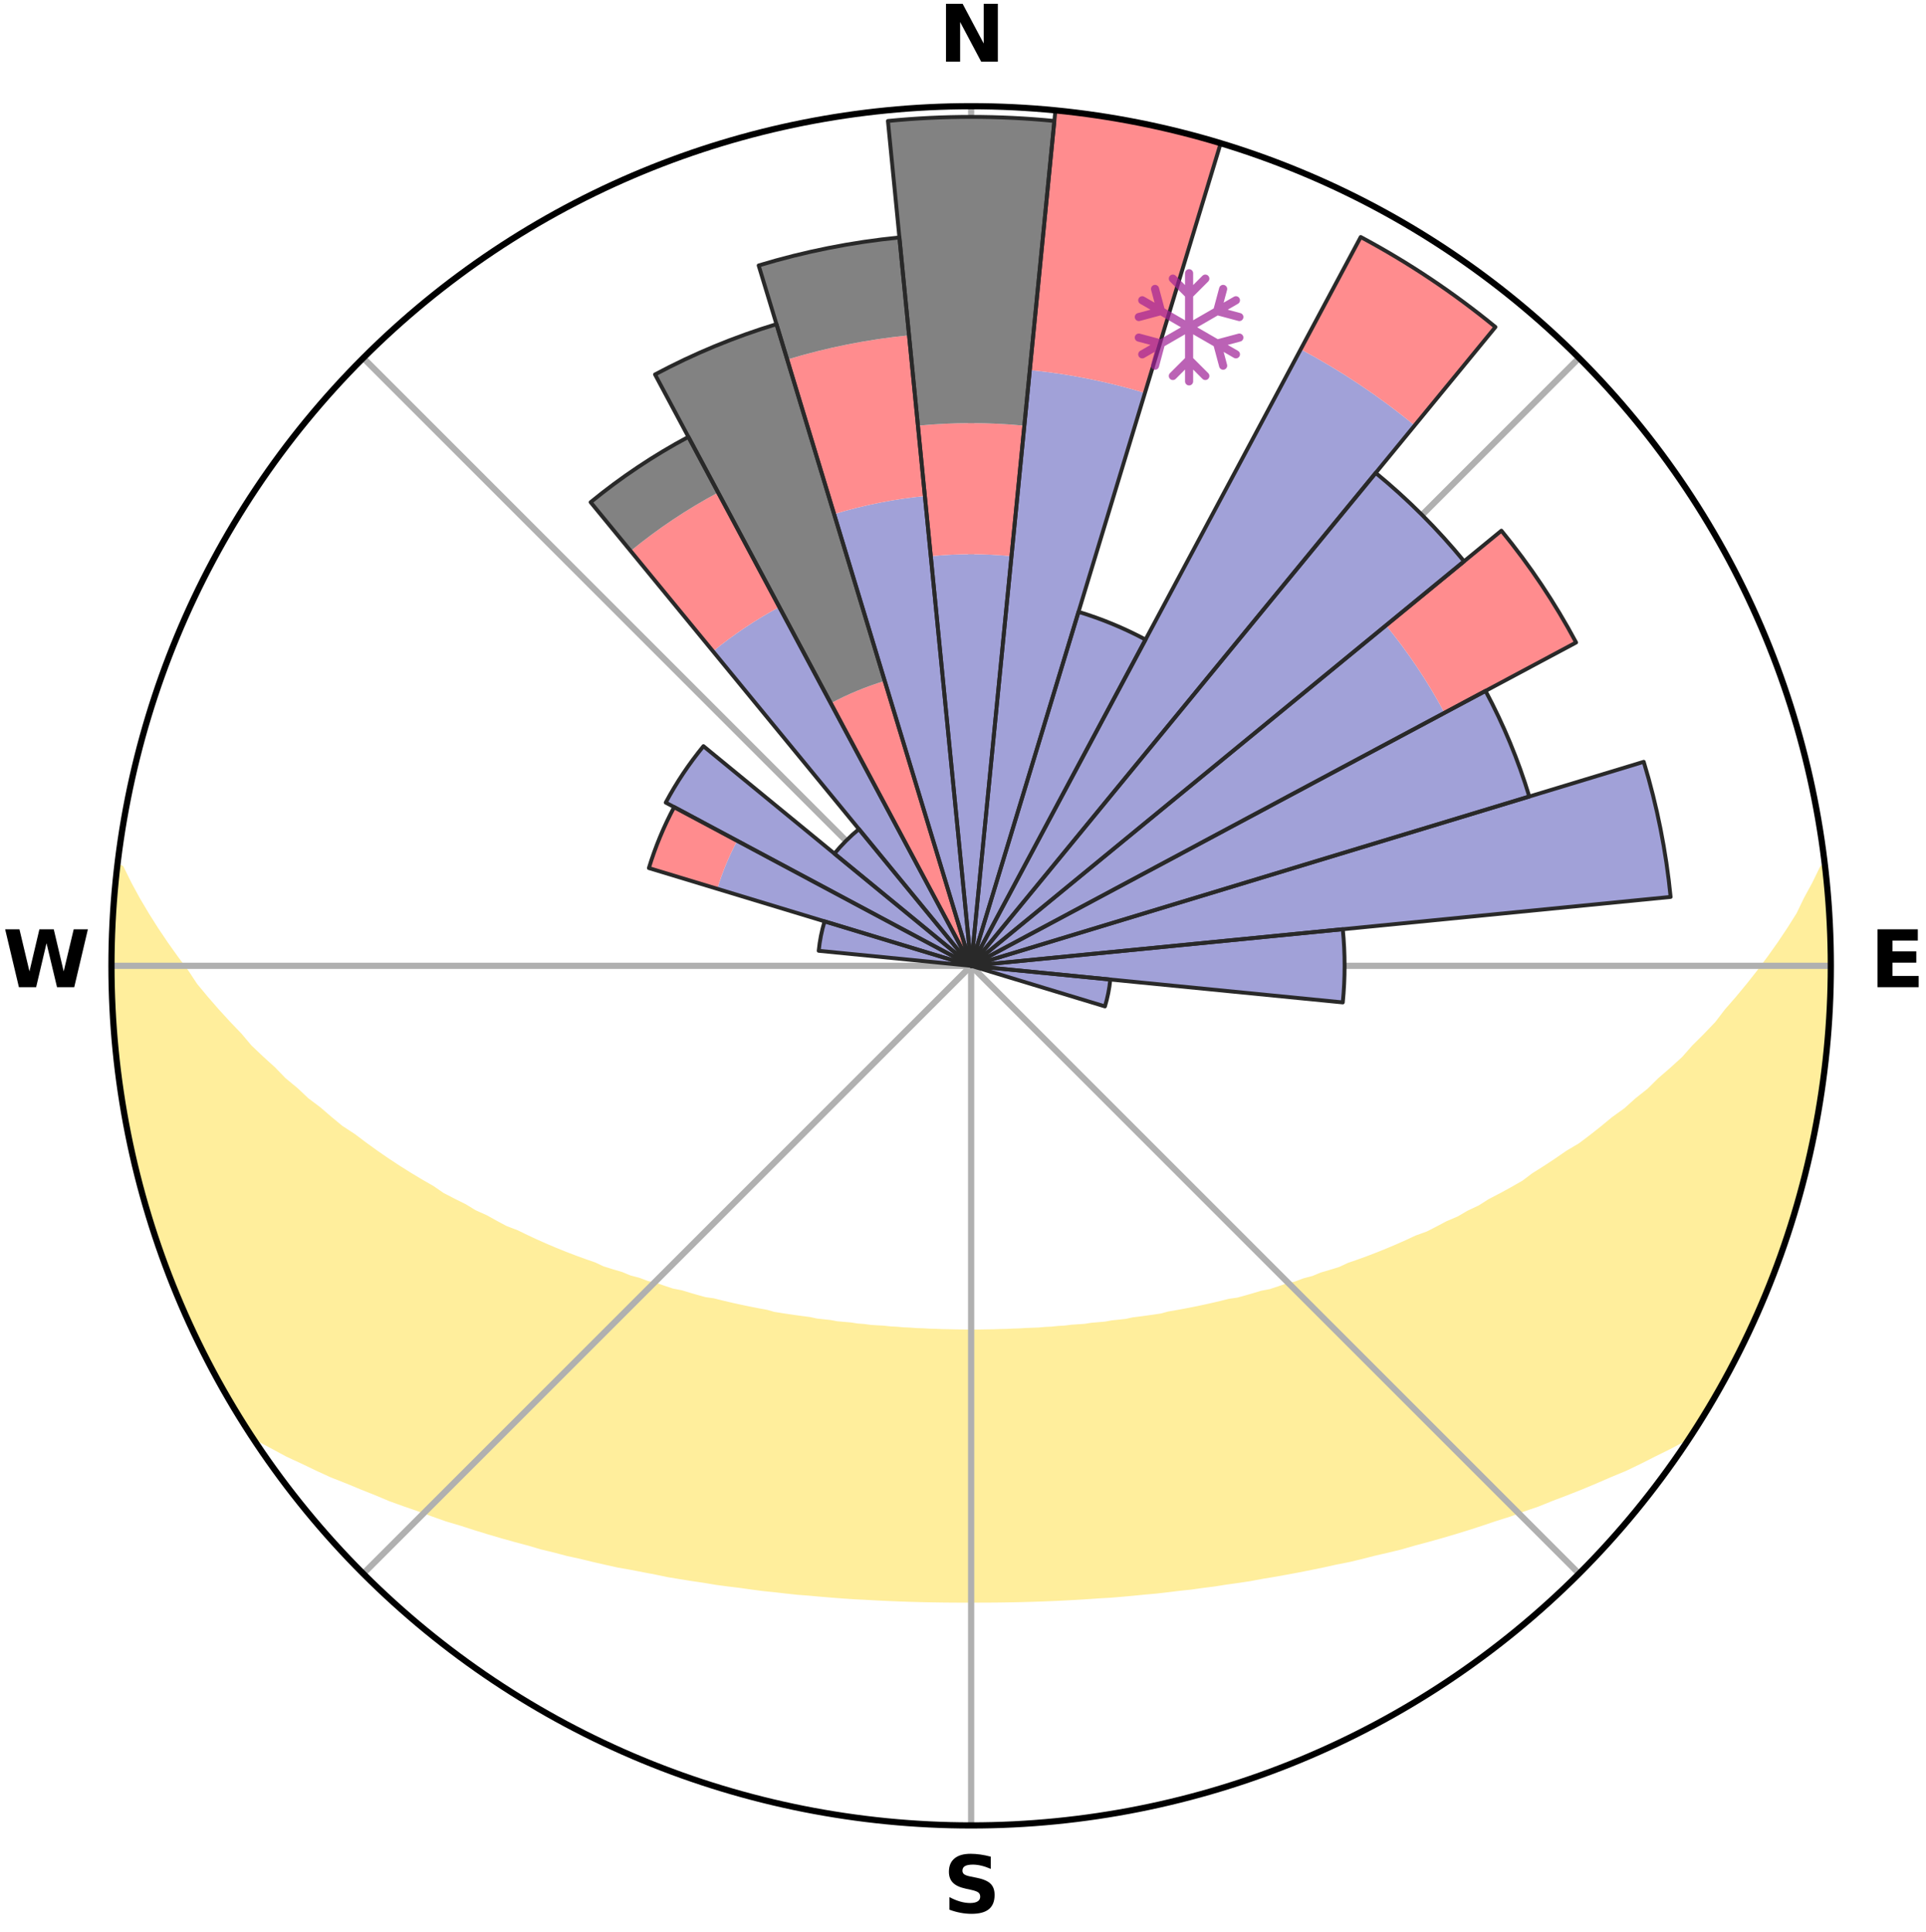 <?xml version="1.0" encoding="utf-8" standalone="no"?>
<!DOCTYPE svg PUBLIC "-//W3C//DTD SVG 1.1//EN"
  "http://www.w3.org/Graphics/SVG/1.1/DTD/svg11.dtd">
<svg xmlns:xlink="http://www.w3.org/1999/xlink" width="248.41pt" height="249.158pt" viewBox="0 0 248.41 249.158" xmlns="http://www.w3.org/2000/svg" version="1.1">
 <title>Ski Rose for Bourg d'Oueil</title>
 <defs>
  <style type="text/css">*{stroke-linejoin: round; stroke-linecap: butt}</style>
 </defs>
 <g id="figure_1">
  <g id="patch_1">
   <path d="M 0 249.158 
L 248.41 249.158 
L 248.41 0 
L 0 0 
z
" style="fill: #ffffff"/>
  </g>
  <g id="axes_1">
   <g id="patch_2">
    <path d="M 236.135 124.579 
C 236.135 110.018 233.267 95.599 227.695 82.147 
C 222.122 68.695 213.955 56.471 203.659 46.175 
C 193.363 35.879 181.139 27.711 167.687 22.139 
C 154.235 16.567 139.815 13.699 125.255 13.699 
C 110.694 13.699 96.275 16.567 82.823 22.139 
C 69.371 27.711 57.147 35.879 46.851 46.175 
C 36.555 56.471 28.387 68.695 22.815 82.147 
C 17.243 95.599 14.375 110.018 14.375 124.579 
C 14.375 139.14 17.243 153.559 22.815 167.011 
C 28.387 180.463 36.555 192.687 46.851 202.983 
C 57.147 213.279 69.371 221.447 82.823 227.019 
C 96.275 232.591 110.694 235.459 125.255 235.459 
C 139.815 235.459 154.235 232.591 167.687 227.019 
C 181.139 221.447 193.363 213.279 203.659 202.983 
C 213.955 192.687 222.122 180.463 227.695 167.011 
C 233.267 153.559 236.135 139.14 236.135 124.579 
M 125.255 124.579 
C 125.255 124.579 125.255 124.579 125.255 124.579 
C 125.255 124.579 125.255 124.579 125.255 124.579 
C 125.255 124.579 125.255 124.579 125.255 124.579 
C 125.255 124.579 125.255 124.579 125.255 124.579 
C 125.255 124.579 125.255 124.579 125.255 124.579 
C 125.255 124.579 125.255 124.579 125.255 124.579 
C 125.255 124.579 125.255 124.579 125.255 124.579 
C 125.255 124.579 125.255 124.579 125.255 124.579 
C 125.255 124.579 125.255 124.579 125.255 124.579 
C 125.255 124.579 125.255 124.579 125.255 124.579 
C 125.255 124.579 125.255 124.579 125.255 124.579 
C 125.255 124.579 125.255 124.579 125.255 124.579 
C 125.255 124.579 125.255 124.579 125.255 124.579 
C 125.255 124.579 125.255 124.579 125.255 124.579 
C 125.255 124.579 125.255 124.579 125.255 124.579 
C 125.255 124.579 125.255 124.579 125.255 124.579 
z
" style="fill: #ffffff"/>
   </g>
   <g id="PolyCollection_1">
    <defs>
     <path id="m0d7f93fbad" d="M 235.37 -137.125 
L 235.177 -137.103 
L 234.184 -135.068 
L 233.098 -133.067 
L 232.158 -131.118 
L 230.947 -129.194 
L 229.689 -127.314 
L 228.388 -125.479 
L 227.05 -123.691 
L 225.678 -121.949 
L 224.275 -120.256 
L 222.842 -118.61 
L 221.607 -116.996 
L 220.122 -115.444 
L 218.615 -113.942 
L 217.308 -112.46 
L 215.76 -111.053 
L 214.195 -109.696 
L 212.831 -108.348 
L 211.235 -107.086 
L 209.841 -105.827 
L 208.221 -104.661 
L 206.803 -103.489 
L 205.374 -102.36 
L 203.936 -101.273 
L 202.284 -100.292 
L 200.833 -99.291 
L 199.377 -98.331 
L 197.917 -97.412 
L 196.649 -96.456 
L 195.183 -95.614 
L 193.716 -94.811 
L 192.25 -94.048 
L 190.97 -93.234 
L 189.507 -92.544 
L 188.227 -91.798 
L 186.772 -91.178 
L 185.494 -90.497 
L 184.218 -89.847 
L 182.78 -89.328 
L 181.513 -88.739 
L 180.25 -88.179 
L 178.991 -87.647 
L 177.738 -87.143 
L 176.492 -86.665 
L 175.253 -86.214 
L 174.022 -85.788 
L 172.933 -85.276 
L 171.716 -84.898 
L 170.508 -84.542 
L 169.433 -84.097 
L 168.243 -83.785 
L 167.179 -83.38 
L 166.008 -83.108 
L 164.956 -82.743 
L 163.909 -82.396 
L 162.768 -82.178 
L 161.736 -81.866 
L 160.709 -81.57 
L 159.688 -81.29 
L 158.591 -81.135 
L 157.587 -80.884 
L 156.59 -80.648 
L 155.601 -80.426 
L 154.618 -80.216 
L 153.643 -80.019 
L 152.675 -79.834 
L 151.714 -79.66 
L 150.762 -79.496 
L 149.867 -79.249 
L 148.926 -79.107 
L 147.992 -78.975 
L 147.066 -78.85 
L 146.148 -78.734 
L 145.272 -78.543 
L 144.365 -78.444 
L 143.464 -78.351 
L 142.599 -78.191 
L 141.71 -78.112 
L 140.827 -78.039 
L 139.971 -77.906 
L 139.098 -77.845 
L 138.231 -77.787 
L 137.384 -77.679 
L 136.526 -77.631 
L 135.683 -77.54 
L 134.833 -77.501 
L 133.994 -77.425 
L 133.151 -77.394 
L 132.311 -77.365 
L 131.478 -77.309 
L 130.643 -77.286 
L 129.813 -77.244 
L 128.982 -77.227 
L 128.153 -77.198 
L 127.324 -77.187 
L 126.496 -77.172 
L 125.669 -77.166 
L 124.841 -77.165 
L 124.014 -77.175 
L 123.186 -77.184 
L 122.357 -77.206 
L 121.528 -77.22 
L 120.698 -77.256 
L 119.865 -77.276 
L 119.034 -77.325 
L 118.197 -77.352 
L 117.362 -77.415 
L 116.52 -77.448 
L 115.682 -77.526 
L 114.833 -77.568 
L 113.991 -77.661 
L 113.134 -77.711 
L 112.272 -77.764 
L 111.422 -77.881 
L 110.551 -77.944 
L 109.696 -78.079 
L 108.815 -78.154 
L 107.927 -78.235 
L 107.063 -78.396 
L 106.165 -78.491 
L 105.259 -78.593 
L 104.385 -78.784 
L 103.468 -78.902 
L 102.544 -79.028 
L 101.612 -79.163 
L 100.673 -79.306 
L 99.727 -79.458 
L 98.83 -79.719 
L 97.872 -79.894 
L 96.906 -80.08 
L 95.933 -80.279 
L 94.953 -80.489 
L 93.965 -80.712 
L 92.971 -80.949 
L 91.969 -81.2 
L 90.875 -81.357 
L 89.857 -81.638 
L 88.832 -81.934 
L 87.802 -82.246 
L 86.664 -82.465 
L 85.62 -82.812 
L 84.57 -83.178 
L 83.402 -83.45 
L 82.34 -83.854 
L 81.153 -84.167 
L 80.08 -84.612 
L 78.876 -84.967 
L 77.661 -85.346 
L 76.575 -85.857 
L 75.346 -86.283 
L 74.11 -86.734 
L 72.866 -87.211 
L 71.617 -87.714 
L 70.361 -88.246 
L 69.1 -88.805 
L 67.836 -89.393 
L 66.568 -90.01 
L 65.128 -90.561 
L 63.853 -91.24 
L 62.577 -91.951 
L 61.122 -92.604 
L 59.845 -93.38 
L 58.385 -94.105 
L 56.922 -94.867 
L 55.65 -95.748 
L 54.189 -96.585 
L 52.729 -97.463 
L 51.271 -98.38 
L 49.818 -99.338 
L 48.37 -100.337 
L 46.928 -101.378 
L 45.495 -102.46 
L 43.86 -103.529 
L 42.444 -104.698 
L 41.041 -105.909 
L 39.435 -107.119 
L 38.059 -108.418 
L 36.481 -109.723 
L 35.138 -111.111 
L 33.593 -112.512 
L 32.068 -113.962 
L 30.786 -115.483 
L 29.305 -117.028 
L 27.848 -118.621 
L 26.418 -120.264 
L 25.017 -121.954 
L 23.87 -123.694 
L 22.534 -125.475 
L 21.234 -127.303 
L 19.975 -129.176 
L 18.762 -131.092 
L 17.603 -133.051 
L 16.514 -135.05 
L 15.514 -137.083 
L 15.128 -137.126 
L 15.128 -137.126 
L 14.896 -135.205 
L 14.829 -133.27 
L 14.632 -131.345 
L 14.5 -129.415 
L 14.53 -127.478 
L 14.43 -125.546 
L 14.396 -123.612 
L 14.555 -121.68 
L 14.551 -119.746 
L 14.616 -117.812 
L 14.829 -115.888 
L 14.918 -113.955 
L 15.271 -112.048 
L 15.376 -110.113 
L 15.601 -108.191 
L 16 -106.296 
L 16.241 -104.374 
L 16.698 -102.493 
L 17.05 -100.591 
L 17.514 -98.713 
L 17.929 -96.823 
L 18.448 -94.959 
L 19.05 -93.12 
L 19.56 -91.253 
L 20.107 -89.397 
L 20.795 -87.588 
L 21.4 -85.749 
L 22.091 -83.942 
L 22.87 -82.17 
L 23.624 -80.389 
L 24.413 -78.623 
L 25.18 -76.846 
L 26.042 -75.113 
L 26.905 -73.382 
L 27.829 -71.681 
L 28.818 -70.018 
L 29.731 -68.311 
L 30.726 -66.652 
L 31.744 -65.006 
L 33.357 -63.753 
L 35.272 -62.736 
L 37.139 -61.727 
L 39.092 -60.822 
L 40.982 -59.914 
L 42.871 -59.048 
L 44.827 -58.279 
L 46.713 -57.498 
L 48.59 -56.751 
L 50.4 -55.987 
L 52.267 -55.316 
L 54.121 -54.676 
L 55.911 -54.014 
L 57.693 -53.384 
L 59.521 -52.843 
L 61.285 -52.274 
L 63.039 -51.734 
L 64.783 -51.221 
L 66.517 -50.735 
L 68.24 -50.276 
L 69.909 -49.784 
L 71.611 -49.373 
L 73.266 -48.935 
L 74.945 -48.57 
L 76.578 -48.171 
L 78.204 -47.8 
L 79.818 -47.443 
L 81.452 -47.159 
L 83.049 -46.846 
L 84.633 -46.546 
L 86.187 -46.22 
L 87.756 -45.961 
L 89.313 -45.712 
L 90.864 -45.485 
L 92.386 -45.228 
L 93.917 -45.023 
L 95.441 -44.838 
L 96.942 -44.627 
L 98.437 -44.429 
L 99.936 -44.276 
L 101.418 -44.106 
L 102.894 -43.948 
L 104.373 -43.835 
L 105.838 -43.702 
L 107.298 -43.58 
L 108.753 -43.469 
L 110.204 -43.37 
L 111.653 -43.298 
L 113.095 -43.218 
L 114.534 -43.149 
L 115.97 -43.09 
L 117.404 -43.041 
L 118.835 -43.001 
L 120.263 -42.971 
L 121.691 -42.95 
L 123.117 -42.938 
L 124.542 -42.936 
L 125.967 -42.937 
L 127.393 -42.941 
L 128.819 -42.952 
L 130.246 -42.973 
L 131.675 -43.002 
L 133.106 -43.042 
L 134.539 -43.09 
L 135.975 -43.149 
L 137.414 -43.218 
L 138.857 -43.297 
L 140.303 -43.386 
L 141.753 -43.487 
L 143.214 -43.57 
L 144.674 -43.691 
L 146.139 -43.825 
L 147.61 -43.971 
L 149.093 -44.101 
L 150.576 -44.272 
L 152.064 -44.456 
L 153.572 -44.614 
L 155.073 -44.826 
L 156.595 -45.017 
L 158.111 -45.258 
L 159.652 -45.471 
L 161.2 -45.705 
L 162.738 -45.995 
L 164.306 -46.254 
L 165.881 -46.537 
L 167.469 -46.831 
L 169.062 -47.149 
L 170.669 -47.48 
L 172.282 -47.838 
L 173.938 -48.161 
L 175.575 -48.554 
L 177.216 -48.975 
L 178.906 -49.363 
L 180.608 -49.774 
L 182.283 -50.259 
L 184.006 -50.719 
L 185.74 -51.205 
L 187.485 -51.717 
L 189.24 -52.257 
L 191.004 -52.827 
L 192.777 -53.426 
L 194.611 -54.002 
L 196.401 -54.664 
L 198.26 -55.3 
L 200.064 -56.029 
L 201.934 -56.739 
L 203.815 -57.482 
L 205.697 -58.267 
L 207.588 -59.088 
L 209.547 -59.899 
L 211.433 -60.81 
L 213.318 -61.764 
L 215.258 -62.722 
L 217.172 -63.74 
L 218.767 -65.005 
L 219.787 -66.65 
L 220.781 -68.31 
L 221.744 -69.988 
L 222.656 -71.695 
L 223.6 -73.384 
L 224.465 -75.115 
L 225.285 -76.867 
L 226.119 -78.613 
L 226.906 -80.38 
L 227.634 -82.172 
L 228.315 -83.983 
L 229.077 -85.761 
L 229.771 -87.568 
L 230.345 -89.416 
L 230.994 -91.24 
L 231.521 -93.102 
L 232.07 -94.956 
L 232.574 -96.824 
L 233.033 -98.704 
L 233.447 -100.593 
L 233.818 -102.492 
L 234.261 -104.376 
L 234.55 -106.289 
L 234.86 -108.199 
L 235.06 -110.123 
L 235.412 -112.028 
L 235.532 -113.961 
L 235.754 -115.883 
L 235.799 -117.818 
L 235.999 -119.744 
L 235.969 -121.68 
L 236.098 -123.612 
L 235.996 -125.545 
L 236.055 -127.48 
L 235.885 -129.409 
L 235.831 -131.342 
L 235.79 -133.278 
L 235.524 -135.197 
L 235.37 -137.125 
z
" style="stroke: #ffee9c"/>
    </defs>
    <g clip-path="url(#p870b8f02a8)">
     <use xlink:href="#m0d7f93fbad" x="0" y="249.158" style="fill: #ffee9c; stroke: #ffee9c"/>
    </g>
   </g>
   <g id="matplotlib.axis_1">
    <g id="xtick_1">
     <g id="line2d_1">
      <path d="M 125.255 124.579 
L 125.255 13.699 
" clip-path="url(#p870b8f02a8)" style="fill: none; stroke: #b0b0b0; stroke-width: 0.8; stroke-linecap: square"/>
     </g>
     <g id="text_1">
      <!-- N -->
      <g transform="translate(121.07 7.958) scale(0.1 -0.1)">
       <defs>
        <path id="DejaVuSans-Bold-4e" d="M 588 4666 
L 1931 4666 
L 3628 1466 
L 3628 4666 
L 4769 4666 
L 4769 0 
L 3425 0 
L 1728 3200 
L 1728 0 
L 588 0 
L 588 4666 
z
" transform="scale(0.016)"/>
       </defs>
       <use xlink:href="#DejaVuSans-Bold-4e"/>
      </g>
     </g>
    </g>
    <g id="xtick_2">
     <g id="line2d_2">
      <path d="M 125.255 124.579 
L 203.659 46.175 
" clip-path="url(#p870b8f02a8)" style="fill: none; stroke: #b0b0b0; stroke-width: 0.8; stroke-linecap: square"/>
     </g>
    </g>
    <g id="xtick_3">
     <g id="line2d_3">
      <path d="M 125.255 124.579 
L 236.135 124.579 
" clip-path="url(#p870b8f02a8)" style="fill: none; stroke: #b0b0b0; stroke-width: 0.8; stroke-linecap: square"/>
     </g>
     <g id="text_2">
      <!-- E -->
      <g transform="translate(241.219 127.338) scale(0.1 -0.1)">
       <defs>
        <path id="DejaVuSans-Bold-45" d="M 588 4666 
L 3834 4666 
L 3834 3756 
L 1791 3756 
L 1791 2888 
L 3713 2888 
L 3713 1978 
L 1791 1978 
L 1791 909 
L 3903 909 
L 3903 0 
L 588 0 
L 588 4666 
z
" transform="scale(0.016)"/>
       </defs>
       <use xlink:href="#DejaVuSans-Bold-45"/>
      </g>
     </g>
    </g>
    <g id="xtick_4">
     <g id="line2d_4">
      <path d="M 125.255 124.579 
L 203.659 202.983 
" clip-path="url(#p870b8f02a8)" style="fill: none; stroke: #b0b0b0; stroke-width: 0.8; stroke-linecap: square"/>
     </g>
    </g>
    <g id="xtick_5">
     <g id="line2d_5">
      <path d="M 125.255 124.579 
L 125.255 235.459 
" clip-path="url(#p870b8f02a8)" style="fill: none; stroke: #b0b0b0; stroke-width: 0.8; stroke-linecap: square"/>
     </g>
     <g id="text_3">
      <!-- S -->
      <g transform="translate(121.654 246.718) scale(0.1 -0.1)">
       <defs>
        <path id="DejaVuSans-Bold-53" d="M 3834 4519 
L 3834 3531 
Q 3450 3703 3084 3790 
Q 2719 3878 2394 3878 
Q 1963 3878 1756 3759 
Q 1550 3641 1550 3391 
Q 1550 3203 1689 3098 
Q 1828 2994 2194 2919 
L 2706 2816 
Q 3484 2659 3812 2340 
Q 4141 2022 4141 1434 
Q 4141 663 3683 286 
Q 3225 -91 2284 -91 
Q 1841 -91 1394 -6 
Q 947 78 500 244 
L 500 1259 
Q 947 1022 1364 901 
Q 1781 781 2169 781 
Q 2563 781 2772 912 
Q 2981 1044 2981 1288 
Q 2981 1506 2839 1625 
Q 2697 1744 2272 1838 
L 1806 1941 
Q 1106 2091 782 2419 
Q 459 2747 459 3303 
Q 459 4000 909 4375 
Q 1359 4750 2203 4750 
Q 2588 4750 2994 4692 
Q 3400 4634 3834 4519 
z
" transform="scale(0.016)"/>
       </defs>
       <use xlink:href="#DejaVuSans-Bold-53"/>
      </g>
     </g>
    </g>
    <g id="xtick_6">
     <g id="line2d_6">
      <path d="M 125.255 124.579 
L 46.851 202.983 
" clip-path="url(#p870b8f02a8)" style="fill: none; stroke: #b0b0b0; stroke-width: 0.8; stroke-linecap: square"/>
     </g>
    </g>
    <g id="xtick_7">
     <g id="line2d_7">
      <path d="M 125.255 124.579 
L 14.375 124.579 
" clip-path="url(#p870b8f02a8)" style="fill: none; stroke: #b0b0b0; stroke-width: 0.8; stroke-linecap: square"/>
     </g>
     <g id="text_4">
      <!-- W -->
      <g transform="translate(0.36 127.338) scale(0.1 -0.1)">
       <defs>
        <path id="DejaVuSans-Bold-57" d="M 191 4666 
L 1344 4666 
L 2150 1275 
L 2950 4666 
L 4109 4666 
L 4909 1275 
L 5716 4666 
L 6859 4666 
L 5759 0 
L 4372 0 
L 3525 3547 
L 2688 0 
L 1300 0 
L 191 4666 
z
" transform="scale(0.016)"/>
       </defs>
       <use xlink:href="#DejaVuSans-Bold-57"/>
      </g>
     </g>
    </g>
    <g id="xtick_8">
     <g id="line2d_8">
      <path d="M 125.255 124.579 
L 46.851 46.175 
" clip-path="url(#p870b8f02a8)" style="fill: none; stroke: #b0b0b0; stroke-width: 0.8; stroke-linecap: square"/>
     </g>
    </g>
   </g>
   <g id="matplotlib.axis_2"/>
   <g id="patch_3">
    <path d="M 125.255 124.579 
C 125.255 124.579 125.255 124.579 125.255 124.579 
C 125.255 124.579 125.255 124.579 125.255 124.579 
L 125.255 124.579 
C 125.255 124.579 125.255 124.579 125.255 124.579 
C 125.255 124.579 125.255 124.579 125.255 124.579 
z
" clip-path="url(#p870b8f02a8)" style="fill: #d9d9d9"/>
   </g>
   <g id="patch_4">
    <path d="M 125.255 124.579 
C 125.255 124.579 125.255 124.579 125.255 124.579 
C 125.255 124.579 125.255 124.579 125.255 124.579 
L 125.255 124.579 
C 125.255 124.579 125.255 124.579 125.255 124.579 
C 125.255 124.579 125.255 124.579 125.255 124.579 
z
" clip-path="url(#p870b8f02a8)" style="fill: #d9d9d9"/>
   </g>
   <g id="patch_5">
    <path d="M 125.255 124.579 
C 125.255 124.579 125.255 124.579 125.255 124.579 
C 125.255 124.579 125.255 124.579 125.255 124.579 
L 125.255 124.579 
C 125.255 124.579 125.255 124.579 125.255 124.579 
C 125.255 124.579 125.255 124.579 125.255 124.579 
z
" clip-path="url(#p870b8f02a8)" style="fill: #d9d9d9"/>
   </g>
   <g id="patch_6">
    <path d="M 125.255 124.579 
C 125.255 124.579 125.255 124.579 125.255 124.579 
C 125.255 124.579 125.255 124.579 125.255 124.579 
L 125.255 124.579 
C 125.255 124.579 125.255 124.579 125.255 124.579 
C 125.255 124.579 125.255 124.579 125.255 124.579 
z
" clip-path="url(#p870b8f02a8)" style="fill: #d9d9d9"/>
   </g>
   <g id="patch_7">
    <path d="M 125.255 124.579 
C 125.255 124.579 125.255 124.579 125.255 124.579 
C 125.255 124.579 125.255 124.579 125.255 124.579 
L 125.255 124.579 
C 125.255 124.579 125.255 124.579 125.255 124.579 
C 125.255 124.579 125.255 124.579 125.255 124.579 
z
" clip-path="url(#p870b8f02a8)" style="fill: #d9d9d9"/>
   </g>
   <g id="patch_8">
    <path d="M 125.255 124.579 
C 125.255 124.579 125.255 124.579 125.255 124.579 
C 125.255 124.579 125.255 124.579 125.255 124.579 
L 125.255 124.579 
C 125.255 124.579 125.255 124.579 125.255 124.579 
C 125.255 124.579 125.255 124.579 125.255 124.579 
z
" clip-path="url(#p870b8f02a8)" style="fill: #d9d9d9"/>
   </g>
   <g id="patch_9">
    <path d="M 125.255 124.579 
C 125.255 124.579 125.255 124.579 125.255 124.579 
C 125.255 124.579 125.255 124.579 125.255 124.579 
L 125.255 124.579 
C 125.255 124.579 125.255 124.579 125.255 124.579 
C 125.255 124.579 125.255 124.579 125.255 124.579 
z
" clip-path="url(#p870b8f02a8)" style="fill: #d9d9d9"/>
   </g>
   <g id="patch_10">
    <path d="M 125.255 124.579 
C 125.255 124.579 125.255 124.579 125.255 124.579 
C 125.255 124.579 125.255 124.579 125.255 124.579 
L 125.255 124.579 
C 125.255 124.579 125.255 124.579 125.255 124.579 
C 125.255 124.579 125.255 124.579 125.255 124.579 
z
" clip-path="url(#p870b8f02a8)" style="fill: #d9d9d9"/>
   </g>
   <g id="patch_11">
    <path d="M 125.255 124.579 
C 125.255 124.579 125.255 124.579 125.255 124.579 
C 125.255 124.579 125.255 124.579 125.255 124.579 
L 125.255 124.579 
C 125.255 124.579 125.255 124.579 125.255 124.579 
C 125.255 124.579 125.255 124.579 125.255 124.579 
z
" clip-path="url(#p870b8f02a8)" style="fill: #d9d9d9"/>
   </g>
   <g id="patch_12">
    <path d="M 125.255 124.579 
C 125.255 124.579 125.255 124.579 125.255 124.579 
C 125.255 124.579 125.255 124.579 125.255 124.579 
L 125.255 124.579 
C 125.255 124.579 125.255 124.579 125.255 124.579 
C 125.255 124.579 125.255 124.579 125.255 124.579 
z
" clip-path="url(#p870b8f02a8)" style="fill: #d9d9d9"/>
   </g>
   <g id="patch_13">
    <path d="M 125.255 124.579 
C 125.255 124.579 125.255 124.579 125.255 124.579 
C 125.255 124.579 125.255 124.579 125.255 124.579 
L 125.255 124.579 
C 125.255 124.579 125.255 124.579 125.255 124.579 
C 125.255 124.579 125.255 124.579 125.255 124.579 
z
" clip-path="url(#p870b8f02a8)" style="fill: #d9d9d9"/>
   </g>
   <g id="patch_14">
    <path d="M 125.255 124.579 
C 125.255 124.579 125.255 124.579 125.255 124.579 
C 125.255 124.579 125.255 124.579 125.255 124.579 
L 125.255 124.579 
C 125.255 124.579 125.255 124.579 125.255 124.579 
C 125.255 124.579 125.255 124.579 125.255 124.579 
z
" clip-path="url(#p870b8f02a8)" style="fill: #d9d9d9"/>
   </g>
   <g id="patch_15">
    <path d="M 125.255 124.579 
C 125.255 124.579 125.255 124.579 125.255 124.579 
C 125.255 124.579 125.255 124.579 125.255 124.579 
L 125.255 124.579 
C 125.255 124.579 125.255 124.579 125.255 124.579 
C 125.255 124.579 125.255 124.579 125.255 124.579 
z
" clip-path="url(#p870b8f02a8)" style="fill: #d9d9d9"/>
   </g>
   <g id="patch_16">
    <path d="M 125.255 124.579 
C 125.255 124.579 125.255 124.579 125.255 124.579 
C 125.255 124.579 125.255 124.579 125.255 124.579 
L 125.255 124.579 
C 125.255 124.579 125.255 124.579 125.255 124.579 
C 125.255 124.579 125.255 124.579 125.255 124.579 
z
" clip-path="url(#p870b8f02a8)" style="fill: #d9d9d9"/>
   </g>
   <g id="patch_17">
    <path d="M 125.255 124.579 
C 125.255 124.579 125.255 124.579 125.255 124.579 
C 125.255 124.579 125.255 124.579 125.255 124.579 
L 125.255 124.579 
C 125.255 124.579 125.255 124.579 125.255 124.579 
C 125.255 124.579 125.255 124.579 125.255 124.579 
z
" clip-path="url(#p870b8f02a8)" style="fill: #d9d9d9"/>
   </g>
   <g id="patch_18">
    <path d="M 125.255 124.579 
C 125.255 124.579 125.255 124.579 125.255 124.579 
C 125.255 124.579 125.255 124.579 125.255 124.579 
L 125.255 124.579 
C 125.255 124.579 125.255 124.579 125.255 124.579 
C 125.255 124.579 125.255 124.579 125.255 124.579 
z
" clip-path="url(#p870b8f02a8)" style="fill: #d9d9d9"/>
   </g>
   <g id="patch_19">
    <path d="M 125.255 124.579 
C 125.255 124.579 125.255 124.579 125.255 124.579 
C 125.255 124.579 125.255 124.579 125.255 124.579 
L 125.255 124.579 
C 125.255 124.579 125.255 124.579 125.255 124.579 
C 125.255 124.579 125.255 124.579 125.255 124.579 
z
" clip-path="url(#p870b8f02a8)" style="fill: #d9d9d9"/>
   </g>
   <g id="patch_20">
    <path d="M 125.255 124.579 
C 125.255 124.579 125.255 124.579 125.255 124.579 
C 125.255 124.579 125.255 124.579 125.255 124.579 
L 125.255 124.579 
C 125.255 124.579 125.255 124.579 125.255 124.579 
C 125.255 124.579 125.255 124.579 125.255 124.579 
z
" clip-path="url(#p870b8f02a8)" style="fill: #d9d9d9"/>
   </g>
   <g id="patch_21">
    <path d="M 125.255 124.579 
C 125.255 124.579 125.255 124.579 125.255 124.579 
C 125.255 124.579 125.255 124.579 125.255 124.579 
L 125.255 124.579 
C 125.255 124.579 125.255 124.579 125.255 124.579 
C 125.255 124.579 125.255 124.579 125.255 124.579 
z
" clip-path="url(#p870b8f02a8)" style="fill: #d9d9d9"/>
   </g>
   <g id="patch_22">
    <path d="M 125.255 124.579 
C 125.255 124.579 125.255 124.579 125.255 124.579 
C 125.255 124.579 125.255 124.579 125.255 124.579 
L 125.255 124.579 
C 125.255 124.579 125.255 124.579 125.255 124.579 
C 125.255 124.579 125.255 124.579 125.255 124.579 
z
" clip-path="url(#p870b8f02a8)" style="fill: #d9d9d9"/>
   </g>
   <g id="patch_23">
    <path d="M 125.255 124.579 
C 125.255 124.579 125.255 124.579 125.255 124.579 
C 125.255 124.579 125.255 124.579 125.255 124.579 
L 125.255 124.579 
C 125.255 124.579 125.255 124.579 125.255 124.579 
C 125.255 124.579 125.255 124.579 125.255 124.579 
z
" clip-path="url(#p870b8f02a8)" style="fill: #d9d9d9"/>
   </g>
   <g id="patch_24">
    <path d="M 125.255 124.579 
C 125.255 124.579 125.255 124.579 125.255 124.579 
C 125.255 124.579 125.255 124.579 125.255 124.579 
L 125.255 124.579 
C 125.255 124.579 125.255 124.579 125.255 124.579 
C 125.255 124.579 125.255 124.579 125.255 124.579 
z
" clip-path="url(#p870b8f02a8)" style="fill: #d9d9d9"/>
   </g>
   <g id="patch_25">
    <path d="M 125.255 124.579 
C 125.255 124.579 125.255 124.579 125.255 124.579 
C 125.255 124.579 125.255 124.579 125.255 124.579 
L 125.255 124.579 
C 125.255 124.579 125.255 124.579 125.255 124.579 
C 125.255 124.579 125.255 124.579 125.255 124.579 
z
" clip-path="url(#p870b8f02a8)" style="fill: #d9d9d9"/>
   </g>
   <g id="patch_26">
    <path d="M 125.255 124.579 
C 125.255 124.579 125.255 124.579 125.255 124.579 
C 125.255 124.579 125.255 124.579 125.255 124.579 
L 125.255 124.579 
C 125.255 124.579 125.255 124.579 125.255 124.579 
C 125.255 124.579 125.255 124.579 125.255 124.579 
z
" clip-path="url(#p870b8f02a8)" style="fill: #d9d9d9"/>
   </g>
   <g id="patch_27">
    <path d="M 125.255 124.579 
C 125.255 124.579 125.255 124.579 125.255 124.579 
C 125.255 124.579 125.255 124.579 125.255 124.579 
L 125.255 124.579 
C 125.255 124.579 125.255 124.579 125.255 124.579 
C 125.255 124.579 125.255 124.579 125.255 124.579 
z
" clip-path="url(#p870b8f02a8)" style="fill: #d9d9d9"/>
   </g>
   <g id="patch_28">
    <path d="M 125.255 124.579 
C 125.255 124.579 125.255 124.579 125.255 124.579 
C 125.255 124.579 125.255 124.579 125.255 124.579 
L 125.255 124.579 
C 125.255 124.579 125.255 124.579 125.255 124.579 
C 125.255 124.579 125.255 124.579 125.255 124.579 
z
" clip-path="url(#p870b8f02a8)" style="fill: #d9d9d9"/>
   </g>
   <g id="patch_29">
    <path d="M 125.255 124.579 
C 125.255 124.579 125.255 124.579 125.255 124.579 
C 125.255 124.579 125.255 124.579 125.255 124.579 
L 125.255 124.579 
C 125.255 124.579 125.255 124.579 125.255 124.579 
C 125.255 124.579 125.255 124.579 125.255 124.579 
z
" clip-path="url(#p870b8f02a8)" style="fill: #d9d9d9"/>
   </g>
   <g id="patch_30">
    <path d="M 125.255 124.579 
C 125.255 124.579 125.255 124.579 125.255 124.579 
C 125.255 124.579 125.255 124.579 125.255 124.579 
L 125.255 124.579 
C 125.255 124.579 125.255 124.579 125.255 124.579 
C 125.255 124.579 125.255 124.579 125.255 124.579 
z
" clip-path="url(#p870b8f02a8)" style="fill: #d9d9d9"/>
   </g>
   <g id="patch_31">
    <path d="M 125.255 124.579 
C 125.255 124.579 125.255 124.579 125.255 124.579 
C 125.255 124.579 125.255 124.579 125.255 124.579 
L 125.255 124.579 
C 125.255 124.579 125.255 124.579 125.255 124.579 
C 125.255 124.579 125.255 124.579 125.255 124.579 
z
" clip-path="url(#p870b8f02a8)" style="fill: #d9d9d9"/>
   </g>
   <g id="patch_32">
    <path d="M 125.255 124.579 
C 125.255 124.579 125.255 124.579 125.255 124.579 
C 125.255 124.579 125.255 124.579 125.255 124.579 
L 125.255 124.579 
C 125.255 124.579 125.255 124.579 125.255 124.579 
C 125.255 124.579 125.255 124.579 125.255 124.579 
z
" clip-path="url(#p870b8f02a8)" style="fill: #d9d9d9"/>
   </g>
   <g id="patch_33">
    <path d="M 125.255 124.579 
C 125.255 124.579 125.255 124.579 125.255 124.579 
C 125.255 124.579 125.255 124.579 125.255 124.579 
L 125.255 124.579 
C 125.255 124.579 125.255 124.579 125.255 124.579 
C 125.255 124.579 125.255 124.579 125.255 124.579 
z
" clip-path="url(#p870b8f02a8)" style="fill: #d9d9d9"/>
   </g>
   <g id="patch_34">
    <path d="M 125.255 124.579 
C 125.255 124.579 125.255 124.579 125.255 124.579 
C 125.255 124.579 125.255 124.579 125.255 124.579 
L 125.255 124.579 
C 125.255 124.579 125.255 124.579 125.255 124.579 
C 125.255 124.579 125.255 124.579 125.255 124.579 
z
" clip-path="url(#p870b8f02a8)" style="fill: #d9d9d9"/>
   </g>
   <g id="patch_35">
    <path d="M 125.255 124.579 
C 125.255 124.579 125.255 124.579 125.255 124.579 
C 125.255 124.579 125.255 124.579 125.255 124.579 
L 130.459 71.742 
C 128.729 71.572 126.993 71.487 125.255 71.487 
C 123.517 71.487 121.78 71.572 120.051 71.742 
z
" clip-path="url(#p870b8f02a8)" style="fill: #a1a1d8"/>
   </g>
   <g id="patch_36">
    <path d="M 125.255 124.579 
C 125.255 124.579 125.255 124.579 125.255 124.579 
C 125.255 124.579 125.255 124.579 125.255 124.579 
L 147.671 50.684 
C 145.252 49.951 142.799 49.336 140.32 48.843 
C 137.841 48.35 135.339 47.979 132.824 47.731 
z
" clip-path="url(#p870b8f02a8)" style="fill: #a1a1d8"/>
   </g>
   <g id="patch_37">
    <path d="M 125.255 124.579 
C 125.255 124.579 125.255 124.579 125.255 124.579 
C 125.255 124.579 125.255 124.579 125.255 124.579 
L 147.748 82.498 
C 146.37 81.762 144.958 81.094 143.515 80.496 
C 142.072 79.898 140.6 79.372 139.106 78.919 
z
" clip-path="url(#p870b8f02a8)" style="fill: #a1a1d8"/>
   </g>
   <g id="patch_38">
    <path d="M 125.255 124.579 
C 125.255 124.579 125.255 124.579 125.255 124.579 
C 125.255 124.579 125.255 124.579 125.255 124.579 
L 182.46 54.874 
C 180.179 53.002 177.806 51.243 175.352 49.603 
C 172.898 47.963 170.365 46.445 167.762 45.053 
z
" clip-path="url(#p870b8f02a8)" style="fill: #a1a1d8"/>
   </g>
   <g id="patch_39">
    <path d="M 125.255 124.579 
C 125.255 124.579 125.255 124.579 125.255 124.579 
C 125.255 124.579 125.255 124.579 125.255 124.579 
L 188.835 72.4 
C 187.128 70.319 185.318 68.323 183.415 66.419 
C 181.511 64.515 179.515 62.706 177.434 60.998 
z
" clip-path="url(#p870b8f02a8)" style="fill: #a1a1d8"/>
   </g>
   <g id="patch_40">
    <path d="M 125.255 124.579 
C 125.255 124.579 125.255 124.579 125.255 124.579 
C 125.255 124.579 125.255 124.579 125.255 124.579 
L 186.305 91.947 
C 185.237 89.949 184.071 88.004 182.813 86.12 
C 181.554 84.236 180.203 82.415 178.766 80.664 
z
" clip-path="url(#p870b8f02a8)" style="fill: #a1a1d8"/>
   </g>
   <g id="patch_41">
    <path d="M 125.255 124.579 
C 125.255 124.579 125.255 124.579 125.255 124.579 
C 125.255 124.579 125.255 124.579 125.255 124.579 
L 197.244 102.741 
C 196.529 100.385 195.699 98.065 194.757 95.79 
C 193.815 93.515 192.761 91.288 191.6 89.117 
z
" clip-path="url(#p870b8f02a8)" style="fill: #a1a1d8"/>
   </g>
   <g id="patch_42">
    <path d="M 125.255 124.579 
C 125.255 124.579 125.255 124.579 125.255 124.579 
C 125.255 124.579 125.255 124.579 125.255 124.579 
L 215.471 115.694 
C 215.18 112.741 214.745 109.804 214.166 106.894 
C 213.587 103.983 212.866 101.103 212.004 98.264 
z
" clip-path="url(#p870b8f02a8)" style="fill: #a1a1d8"/>
   </g>
   <g id="patch_43">
    <path d="M 125.255 124.579 
C 125.255 124.579 125.255 124.579 125.255 124.579 
C 125.255 124.579 125.255 124.579 125.255 124.579 
L 173.19 129.3 
C 173.345 127.731 173.422 126.156 173.422 124.579 
C 173.422 123.002 173.345 121.427 173.19 119.858 
z
" clip-path="url(#p870b8f02a8)" style="fill: #a1a1d8"/>
   </g>
   <g id="patch_44">
    <path d="M 125.255 124.579 
C 125.255 124.579 125.255 124.579 125.255 124.579 
C 125.255 124.579 125.255 124.579 125.255 124.579 
L 142.513 129.814 
C 142.684 129.249 142.828 128.676 142.943 128.097 
C 143.058 127.518 143.145 126.934 143.203 126.347 
z
" clip-path="url(#p870b8f02a8)" style="fill: #a1a1d8"/>
   </g>
   <g id="patch_45">
    <path d="M 125.255 124.579 
C 125.255 124.579 125.255 124.579 125.255 124.579 
C 125.255 124.579 125.255 124.579 125.255 124.579 
L 125.255 124.579 
C 125.255 124.579 125.255 124.579 125.255 124.579 
C 125.255 124.579 125.255 124.579 125.255 124.579 
z
" clip-path="url(#p870b8f02a8)" style="fill: #a1a1d8"/>
   </g>
   <g id="patch_46">
    <path d="M 125.255 124.579 
C 125.255 124.579 125.255 124.579 125.255 124.579 
C 125.255 124.579 125.255 124.579 125.255 124.579 
L 125.255 124.579 
C 125.255 124.579 125.255 124.579 125.255 124.579 
C 125.255 124.579 125.255 124.579 125.255 124.579 
z
" clip-path="url(#p870b8f02a8)" style="fill: #a1a1d8"/>
   </g>
   <g id="patch_47">
    <path d="M 125.255 124.579 
C 125.255 124.579 125.255 124.579 125.255 124.579 
C 125.255 124.579 125.255 124.579 125.255 124.579 
L 125.255 124.579 
C 125.255 124.579 125.255 124.579 125.255 124.579 
C 125.255 124.579 125.255 124.579 125.255 124.579 
z
" clip-path="url(#p870b8f02a8)" style="fill: #a1a1d8"/>
   </g>
   <g id="patch_48">
    <path d="M 125.255 124.579 
C 125.255 124.579 125.255 124.579 125.255 124.579 
C 125.255 124.579 125.255 124.579 125.255 124.579 
L 125.255 124.579 
C 125.255 124.579 125.255 124.579 125.255 124.579 
C 125.255 124.579 125.255 124.579 125.255 124.579 
z
" clip-path="url(#p870b8f02a8)" style="fill: #a1a1d8"/>
   </g>
   <g id="patch_49">
    <path d="M 125.255 124.579 
C 125.255 124.579 125.255 124.579 125.255 124.579 
C 125.255 124.579 125.255 124.579 125.255 124.579 
L 125.255 124.579 
C 125.255 124.579 125.255 124.579 125.255 124.579 
C 125.255 124.579 125.255 124.579 125.255 124.579 
z
" clip-path="url(#p870b8f02a8)" style="fill: #a1a1d8"/>
   </g>
   <g id="patch_50">
    <path d="M 125.255 124.579 
C 125.255 124.579 125.255 124.579 125.255 124.579 
C 125.255 124.579 125.255 124.579 125.255 124.579 
L 125.255 124.579 
C 125.255 124.579 125.255 124.579 125.255 124.579 
C 125.255 124.579 125.255 124.579 125.255 124.579 
z
" clip-path="url(#p870b8f02a8)" style="fill: #a1a1d8"/>
   </g>
   <g id="patch_51">
    <path d="M 125.255 124.579 
C 125.255 124.579 125.255 124.579 125.255 124.579 
C 125.255 124.579 125.255 124.579 125.255 124.579 
L 125.255 124.579 
C 125.255 124.579 125.255 124.579 125.255 124.579 
C 125.255 124.579 125.255 124.579 125.255 124.579 
z
" clip-path="url(#p870b8f02a8)" style="fill: #a1a1d8"/>
   </g>
   <g id="patch_52">
    <path d="M 125.255 124.579 
C 125.255 124.579 125.255 124.579 125.255 124.579 
C 125.255 124.579 125.255 124.579 125.255 124.579 
L 125.255 124.579 
C 125.255 124.579 125.255 124.579 125.255 124.579 
C 125.255 124.579 125.255 124.579 125.255 124.579 
z
" clip-path="url(#p870b8f02a8)" style="fill: #a1a1d8"/>
   </g>
   <g id="patch_53">
    <path d="M 125.255 124.579 
C 125.255 124.579 125.255 124.579 125.255 124.579 
C 125.255 124.579 125.255 124.579 125.255 124.579 
L 125.255 124.579 
C 125.255 124.579 125.255 124.579 125.255 124.579 
C 125.255 124.579 125.255 124.579 125.255 124.579 
z
" clip-path="url(#p870b8f02a8)" style="fill: #a1a1d8"/>
   </g>
   <g id="patch_54">
    <path d="M 125.255 124.579 
C 125.255 124.579 125.255 124.579 125.255 124.579 
C 125.255 124.579 125.255 124.579 125.255 124.579 
L 125.255 124.579 
C 125.255 124.579 125.255 124.579 125.255 124.579 
C 125.255 124.579 125.255 124.579 125.255 124.579 
z
" clip-path="url(#p870b8f02a8)" style="fill: #a1a1d8"/>
   </g>
   <g id="patch_55">
    <path d="M 125.255 124.579 
C 125.255 124.579 125.255 124.579 125.255 124.579 
C 125.255 124.579 125.255 124.579 125.255 124.579 
L 125.255 124.579 
C 125.255 124.579 125.255 124.579 125.255 124.579 
C 125.255 124.579 125.255 124.579 125.255 124.579 
z
" clip-path="url(#p870b8f02a8)" style="fill: #a1a1d8"/>
   </g>
   <g id="patch_56">
    <path d="M 125.255 124.579 
C 125.255 124.579 125.255 124.579 125.255 124.579 
C 125.255 124.579 125.255 124.579 125.255 124.579 
L 125.255 124.579 
C 125.255 124.579 125.255 124.579 125.255 124.579 
C 125.255 124.579 125.255 124.579 125.255 124.579 
z
" clip-path="url(#p870b8f02a8)" style="fill: #a1a1d8"/>
   </g>
   <g id="patch_57">
    <path d="M 125.255 124.579 
C 125.255 124.579 125.255 124.579 125.255 124.579 
C 125.255 124.579 125.255 124.579 125.255 124.579 
L 125.255 124.579 
C 125.255 124.579 125.255 124.579 125.255 124.579 
C 125.255 124.579 125.255 124.579 125.255 124.579 
z
" clip-path="url(#p870b8f02a8)" style="fill: #a1a1d8"/>
   </g>
   <g id="patch_58">
    <path d="M 125.255 124.579 
C 125.255 124.579 125.255 124.579 125.255 124.579 
C 125.255 124.579 125.255 124.579 125.255 124.579 
L 125.255 124.579 
C 125.255 124.579 125.255 124.579 125.255 124.579 
C 125.255 124.579 125.255 124.579 125.255 124.579 
z
" clip-path="url(#p870b8f02a8)" style="fill: #a1a1d8"/>
   </g>
   <g id="patch_59">
    <path d="M 125.255 124.579 
C 125.255 124.579 125.255 124.579 125.255 124.579 
C 125.255 124.579 125.255 124.579 125.255 124.579 
L 125.255 124.579 
C 125.255 124.579 125.255 124.579 125.255 124.579 
C 125.255 124.579 125.255 124.579 125.255 124.579 
z
" clip-path="url(#p870b8f02a8)" style="fill: #a1a1d8"/>
   </g>
   <g id="patch_60">
    <path d="M 125.255 124.579 
C 125.255 124.579 125.255 124.579 125.255 124.579 
C 125.255 124.579 125.255 124.579 125.255 124.579 
L 106.35 118.844 
C 106.162 119.463 106.005 120.091 105.878 120.725 
C 105.752 121.359 105.657 121.999 105.594 122.643 
z
" clip-path="url(#p870b8f02a8)" style="fill: #a1a1d8"/>
   </g>
   <g id="patch_61">
    <path d="M 125.255 124.579 
C 125.255 124.579 125.255 124.579 125.255 124.579 
C 125.255 124.579 125.255 124.579 125.255 124.579 
L 95.077 108.449 
C 94.549 109.436 94.07 110.45 93.641 111.484 
C 93.213 112.519 92.835 113.574 92.51 114.646 
z
" clip-path="url(#p870b8f02a8)" style="fill: #a1a1d8"/>
   </g>
   <g id="patch_62">
    <path d="M 125.255 124.579 
C 125.255 124.579 125.255 124.579 125.255 124.579 
C 125.255 124.579 125.255 124.579 125.255 124.579 
L 90.729 96.245 
C 89.802 97.375 88.93 98.55 88.118 99.765 
C 87.306 100.981 86.554 102.235 85.865 103.525 
z
" clip-path="url(#p870b8f02a8)" style="fill: #a1a1d8"/>
   </g>
   <g id="patch_63">
    <path d="M 125.255 124.579 
C 125.255 124.579 125.255 124.579 125.255 124.579 
C 125.255 124.579 125.255 124.579 125.255 124.579 
L 110.783 106.945 
C 110.206 107.419 109.652 107.92 109.124 108.448 
C 108.596 108.976 108.094 109.53 107.621 110.107 
z
" clip-path="url(#p870b8f02a8)" style="fill: #a1a1d8"/>
   </g>
   <g id="patch_64">
    <path d="M 125.255 124.579 
C 125.255 124.579 125.255 124.579 125.255 124.579 
C 125.255 124.579 125.255 124.579 125.255 124.579 
L 100.518 78.299 
C 99.003 79.109 97.529 79.992 96.101 80.947 
C 94.672 81.901 93.292 82.925 91.964 84.014 
z
" clip-path="url(#p870b8f02a8)" style="fill: #a1a1d8"/>
   </g>
   <g id="patch_65">
    <path d="M 125.255 124.579 
C 125.255 124.579 125.255 124.579 125.255 124.579 
C 125.255 124.579 125.255 124.579 125.255 124.579 
L 125.255 124.579 
C 125.255 124.579 125.255 124.579 125.255 124.579 
C 125.255 124.579 125.255 124.579 125.255 124.579 
z
" clip-path="url(#p870b8f02a8)" style="fill: #a1a1d8"/>
   </g>
   <g id="patch_66">
    <path d="M 125.255 124.579 
C 125.255 124.579 125.255 124.579 125.255 124.579 
C 125.255 124.579 125.255 124.579 125.255 124.579 
L 119.286 63.98 
C 117.303 64.176 115.33 64.468 113.375 64.857 
C 111.421 65.246 109.486 65.731 107.579 66.309 
z
" clip-path="url(#p870b8f02a8)" style="fill: #a1a1d8"/>
   </g>
   <g id="patch_67">
    <path d="M 120.051 71.742 
C 121.78 71.572 123.517 71.487 125.255 71.487 
C 126.993 71.487 128.729 71.572 130.459 71.742 
L 132.116 54.913 
C 129.836 54.689 127.546 54.576 125.255 54.576 
C 122.964 54.576 120.674 54.689 118.393 54.913 
z
" clip-path="url(#p870b8f02a8)" style="fill: #ff8c8e"/>
   </g>
   <g id="patch_68">
    <path d="M 132.824 47.731 
C 135.339 47.979 137.841 48.35 140.32 48.843 
C 142.799 49.336 145.252 49.951 147.671 50.684 
L 157.442 18.474 
C 153.969 17.42 150.446 16.538 146.886 15.83 
C 143.327 15.122 139.735 14.589 136.123 14.233 
z
" clip-path="url(#p870b8f02a8)" style="fill: #ff8c8e"/>
   </g>
   <g id="patch_69">
    <path d="M 139.106 78.919 
C 140.6 79.372 142.072 79.898 143.515 80.496 
C 144.958 81.094 146.37 81.762 147.748 82.498 
L 147.748 82.498 
C 146.37 81.762 144.958 81.094 143.515 80.496 
C 142.072 79.898 140.6 79.372 139.106 78.919 
z
" clip-path="url(#p870b8f02a8)" style="fill: #ff8c8e"/>
   </g>
   <g id="patch_70">
    <path d="M 167.762 45.053 
C 170.365 46.445 172.898 47.963 175.352 49.603 
C 177.806 51.243 180.179 53.002 182.46 54.874 
L 192.877 42.182 
C 190.18 39.968 187.376 37.889 184.475 35.95 
C 181.574 34.012 178.579 32.217 175.502 30.573 
z
" clip-path="url(#p870b8f02a8)" style="fill: #ff8c8e"/>
   </g>
   <g id="patch_71">
    <path d="M 177.434 60.998 
C 179.515 62.706 181.511 64.515 183.415 66.419 
C 185.318 68.323 187.128 70.319 188.835 72.4 
L 188.835 72.4 
C 187.128 70.319 185.318 68.323 183.415 66.419 
C 181.511 64.515 179.515 62.706 177.434 60.998 
z
" clip-path="url(#p870b8f02a8)" style="fill: #ff8c8e"/>
   </g>
   <g id="patch_72">
    <path d="M 178.766 80.664 
C 180.203 82.415 181.554 84.236 182.813 86.12 
C 184.071 88.004 185.237 89.949 186.305 91.947 
L 203.282 82.873 
C 201.917 80.319 200.427 77.833 198.818 75.426 
C 197.209 73.018 195.483 70.69 193.646 68.452 
z
" clip-path="url(#p870b8f02a8)" style="fill: #ff8c8e"/>
   </g>
   <g id="patch_73">
    <path d="M 191.6 89.117 
C 192.761 91.288 193.815 93.515 194.757 95.79 
C 195.699 98.065 196.529 100.385 197.244 102.741 
L 197.244 102.741 
C 196.529 100.385 195.699 98.065 194.757 95.79 
C 193.815 93.515 192.761 91.288 191.6 89.117 
z
" clip-path="url(#p870b8f02a8)" style="fill: #ff8c8e"/>
   </g>
   <g id="patch_74">
    <path d="M 212.004 98.264 
C 212.866 101.103 213.587 103.983 214.166 106.894 
C 214.745 109.804 215.18 112.741 215.471 115.694 
L 215.471 115.694 
C 215.18 112.741 214.745 109.804 214.166 106.894 
C 213.587 103.983 212.866 101.103 212.004 98.264 
z
" clip-path="url(#p870b8f02a8)" style="fill: #ff8c8e"/>
   </g>
   <g id="patch_75">
    <path d="M 173.19 119.858 
C 173.345 121.427 173.422 123.002 173.422 124.579 
C 173.422 126.156 173.345 127.731 173.19 129.3 
L 173.19 129.3 
C 173.345 127.731 173.422 126.156 173.422 124.579 
C 173.422 123.002 173.345 121.427 173.19 119.858 
z
" clip-path="url(#p870b8f02a8)" style="fill: #ff8c8e"/>
   </g>
   <g id="patch_76">
    <path d="M 143.203 126.347 
C 143.145 126.934 143.058 127.518 142.943 128.097 
C 142.828 128.676 142.684 129.249 142.513 129.814 
L 142.513 129.814 
C 142.684 129.249 142.828 128.676 142.943 128.097 
C 143.058 127.518 143.145 126.934 143.203 126.347 
z
" clip-path="url(#p870b8f02a8)" style="fill: #ff8c8e"/>
   </g>
   <g id="patch_77">
    <path d="M 125.255 124.579 
C 125.255 124.579 125.255 124.579 125.255 124.579 
C 125.255 124.579 125.255 124.579 125.255 124.579 
L 125.255 124.579 
C 125.255 124.579 125.255 124.579 125.255 124.579 
C 125.255 124.579 125.255 124.579 125.255 124.579 
z
" clip-path="url(#p870b8f02a8)" style="fill: #ff8c8e"/>
   </g>
   <g id="patch_78">
    <path d="M 125.255 124.579 
C 125.255 124.579 125.255 124.579 125.255 124.579 
C 125.255 124.579 125.255 124.579 125.255 124.579 
L 125.255 124.579 
C 125.255 124.579 125.255 124.579 125.255 124.579 
C 125.255 124.579 125.255 124.579 125.255 124.579 
z
" clip-path="url(#p870b8f02a8)" style="fill: #ff8c8e"/>
   </g>
   <g id="patch_79">
    <path d="M 125.255 124.579 
C 125.255 124.579 125.255 124.579 125.255 124.579 
C 125.255 124.579 125.255 124.579 125.255 124.579 
L 125.255 124.579 
C 125.255 124.579 125.255 124.579 125.255 124.579 
C 125.255 124.579 125.255 124.579 125.255 124.579 
z
" clip-path="url(#p870b8f02a8)" style="fill: #ff8c8e"/>
   </g>
   <g id="patch_80">
    <path d="M 125.255 124.579 
C 125.255 124.579 125.255 124.579 125.255 124.579 
C 125.255 124.579 125.255 124.579 125.255 124.579 
L 125.255 124.579 
C 125.255 124.579 125.255 124.579 125.255 124.579 
C 125.255 124.579 125.255 124.579 125.255 124.579 
z
" clip-path="url(#p870b8f02a8)" style="fill: #ff8c8e"/>
   </g>
   <g id="patch_81">
    <path d="M 125.255 124.579 
C 125.255 124.579 125.255 124.579 125.255 124.579 
C 125.255 124.579 125.255 124.579 125.255 124.579 
L 125.255 124.579 
C 125.255 124.579 125.255 124.579 125.255 124.579 
C 125.255 124.579 125.255 124.579 125.255 124.579 
z
" clip-path="url(#p870b8f02a8)" style="fill: #ff8c8e"/>
   </g>
   <g id="patch_82">
    <path d="M 125.255 124.579 
C 125.255 124.579 125.255 124.579 125.255 124.579 
C 125.255 124.579 125.255 124.579 125.255 124.579 
L 125.255 124.579 
C 125.255 124.579 125.255 124.579 125.255 124.579 
C 125.255 124.579 125.255 124.579 125.255 124.579 
z
" clip-path="url(#p870b8f02a8)" style="fill: #ff8c8e"/>
   </g>
   <g id="patch_83">
    <path d="M 125.255 124.579 
C 125.255 124.579 125.255 124.579 125.255 124.579 
C 125.255 124.579 125.255 124.579 125.255 124.579 
L 125.255 124.579 
C 125.255 124.579 125.255 124.579 125.255 124.579 
C 125.255 124.579 125.255 124.579 125.255 124.579 
z
" clip-path="url(#p870b8f02a8)" style="fill: #ff8c8e"/>
   </g>
   <g id="patch_84">
    <path d="M 125.255 124.579 
C 125.255 124.579 125.255 124.579 125.255 124.579 
C 125.255 124.579 125.255 124.579 125.255 124.579 
L 125.255 124.579 
C 125.255 124.579 125.255 124.579 125.255 124.579 
C 125.255 124.579 125.255 124.579 125.255 124.579 
z
" clip-path="url(#p870b8f02a8)" style="fill: #ff8c8e"/>
   </g>
   <g id="patch_85">
    <path d="M 125.255 124.579 
C 125.255 124.579 125.255 124.579 125.255 124.579 
C 125.255 124.579 125.255 124.579 125.255 124.579 
L 125.255 124.579 
C 125.255 124.579 125.255 124.579 125.255 124.579 
C 125.255 124.579 125.255 124.579 125.255 124.579 
z
" clip-path="url(#p870b8f02a8)" style="fill: #ff8c8e"/>
   </g>
   <g id="patch_86">
    <path d="M 125.255 124.579 
C 125.255 124.579 125.255 124.579 125.255 124.579 
C 125.255 124.579 125.255 124.579 125.255 124.579 
L 125.255 124.579 
C 125.255 124.579 125.255 124.579 125.255 124.579 
C 125.255 124.579 125.255 124.579 125.255 124.579 
z
" clip-path="url(#p870b8f02a8)" style="fill: #ff8c8e"/>
   </g>
   <g id="patch_87">
    <path d="M 125.255 124.579 
C 125.255 124.579 125.255 124.579 125.255 124.579 
C 125.255 124.579 125.255 124.579 125.255 124.579 
L 125.255 124.579 
C 125.255 124.579 125.255 124.579 125.255 124.579 
C 125.255 124.579 125.255 124.579 125.255 124.579 
z
" clip-path="url(#p870b8f02a8)" style="fill: #ff8c8e"/>
   </g>
   <g id="patch_88">
    <path d="M 125.255 124.579 
C 125.255 124.579 125.255 124.579 125.255 124.579 
C 125.255 124.579 125.255 124.579 125.255 124.579 
L 125.255 124.579 
C 125.255 124.579 125.255 124.579 125.255 124.579 
C 125.255 124.579 125.255 124.579 125.255 124.579 
z
" clip-path="url(#p870b8f02a8)" style="fill: #ff8c8e"/>
   </g>
   <g id="patch_89">
    <path d="M 125.255 124.579 
C 125.255 124.579 125.255 124.579 125.255 124.579 
C 125.255 124.579 125.255 124.579 125.255 124.579 
L 125.255 124.579 
C 125.255 124.579 125.255 124.579 125.255 124.579 
C 125.255 124.579 125.255 124.579 125.255 124.579 
z
" clip-path="url(#p870b8f02a8)" style="fill: #ff8c8e"/>
   </g>
   <g id="patch_90">
    <path d="M 125.255 124.579 
C 125.255 124.579 125.255 124.579 125.255 124.579 
C 125.255 124.579 125.255 124.579 125.255 124.579 
L 125.255 124.579 
C 125.255 124.579 125.255 124.579 125.255 124.579 
C 125.255 124.579 125.255 124.579 125.255 124.579 
z
" clip-path="url(#p870b8f02a8)" style="fill: #ff8c8e"/>
   </g>
   <g id="patch_91">
    <path d="M 125.255 124.579 
C 125.255 124.579 125.255 124.579 125.255 124.579 
C 125.255 124.579 125.255 124.579 125.255 124.579 
L 125.255 124.579 
C 125.255 124.579 125.255 124.579 125.255 124.579 
C 125.255 124.579 125.255 124.579 125.255 124.579 
z
" clip-path="url(#p870b8f02a8)" style="fill: #ff8c8e"/>
   </g>
   <g id="patch_92">
    <path d="M 105.594 122.643 
C 105.657 121.999 105.752 121.359 105.878 120.725 
C 106.005 120.091 106.162 119.463 106.35 118.844 
L 106.35 118.844 
C 106.162 119.463 106.005 120.091 105.878 120.725 
C 105.752 121.359 105.657 121.999 105.594 122.643 
z
" clip-path="url(#p870b8f02a8)" style="fill: #ff8c8e"/>
   </g>
   <g id="patch_93">
    <path d="M 92.51 114.646 
C 92.835 113.574 93.213 112.519 93.641 111.484 
C 94.07 110.45 94.549 109.436 95.077 108.449 
L 86.95 104.105 
C 86.28 105.359 85.672 106.644 85.128 107.958 
C 84.584 109.271 84.105 110.611 83.692 111.971 
z
" clip-path="url(#p870b8f02a8)" style="fill: #ff8c8e"/>
   </g>
   <g id="patch_94">
    <path d="M 85.865 103.525 
C 86.554 102.235 87.306 100.981 88.118 99.765 
C 88.93 98.55 89.802 97.375 90.729 96.245 
L 90.729 96.245 
C 89.802 97.375 88.93 98.55 88.118 99.765 
C 87.306 100.981 86.554 102.235 85.865 103.525 
z
" clip-path="url(#p870b8f02a8)" style="fill: #ff8c8e"/>
   </g>
   <g id="patch_95">
    <path d="M 107.621 110.107 
C 108.094 109.53 108.596 108.976 109.124 108.448 
C 109.652 107.92 110.206 107.419 110.783 106.945 
L 110.783 106.945 
C 110.206 107.419 109.652 107.92 109.124 108.448 
C 108.596 108.976 108.094 109.53 107.621 110.107 
z
" clip-path="url(#p870b8f02a8)" style="fill: #ff8c8e"/>
   </g>
   <g id="patch_96">
    <path d="M 91.964 84.014 
C 93.292 82.925 94.672 81.901 96.101 80.947 
C 97.529 79.992 99.003 79.109 100.518 78.299 
L 92.623 63.529 
C 90.625 64.597 88.68 65.762 86.796 67.021 
C 84.912 68.28 83.091 69.631 81.339 71.068 
z
" clip-path="url(#p870b8f02a8)" style="fill: #ff8c8e"/>
   </g>
   <g id="patch_97">
    <path d="M 125.255 124.579 
C 125.255 124.579 125.255 124.579 125.255 124.579 
C 125.255 124.579 125.255 124.579 125.255 124.579 
L 114.108 87.834 
C 112.906 88.199 111.721 88.622 110.56 89.103 
C 109.399 89.584 108.262 90.122 107.154 90.714 
z
" clip-path="url(#p870b8f02a8)" style="fill: #ff8c8e"/>
   </g>
   <g id="patch_98">
    <path d="M 107.579 66.309 
C 109.486 65.731 111.421 65.246 113.375 64.857 
C 115.33 64.468 117.303 64.176 119.286 63.98 
L 117.245 43.251 
C 114.583 43.513 111.935 43.906 109.312 44.428 
C 106.688 44.95 104.092 45.6 101.532 46.376 
z
" clip-path="url(#p870b8f02a8)" style="fill: #ff8c8e"/>
   </g>
   <g id="patch_99">
    <path d="M 118.393 54.913 
C 120.674 54.689 122.964 54.576 125.255 54.576 
C 127.546 54.576 129.836 54.689 132.116 54.913 
L 135.988 15.604 
C 132.421 15.252 128.839 15.077 125.255 15.077 
C 121.671 15.077 118.089 15.252 114.522 15.604 
z
" clip-path="url(#p870b8f02a8)" style="fill: #828282"/>
   </g>
   <g id="patch_100">
    <path d="M 136.123 14.233 
C 139.735 14.589 143.327 15.122 146.886 15.83 
C 150.446 16.538 153.969 17.42 157.442 18.474 
L 157.442 18.474 
C 153.969 17.42 150.446 16.538 146.886 15.83 
C 143.327 15.122 139.735 14.589 136.123 14.233 
z
" clip-path="url(#p870b8f02a8)" style="fill: #828282"/>
   </g>
   <g id="patch_101">
    <path d="M 139.106 78.919 
C 140.6 79.372 142.072 79.898 143.515 80.496 
C 144.958 81.094 146.37 81.762 147.748 82.498 
L 147.748 82.498 
C 146.37 81.762 144.958 81.094 143.515 80.496 
C 142.072 79.898 140.6 79.372 139.106 78.919 
z
" clip-path="url(#p870b8f02a8)" style="fill: #828282"/>
   </g>
   <g id="patch_102">
    <path d="M 175.502 30.573 
C 178.579 32.217 181.574 34.012 184.475 35.95 
C 187.376 37.889 190.18 39.968 192.877 42.182 
L 192.877 42.182 
C 190.18 39.968 187.376 37.889 184.475 35.95 
C 181.574 34.012 178.579 32.217 175.502 30.573 
z
" clip-path="url(#p870b8f02a8)" style="fill: #828282"/>
   </g>
   <g id="patch_103">
    <path d="M 177.434 60.998 
C 179.515 62.706 181.511 64.515 183.415 66.419 
C 185.318 68.323 187.128 70.319 188.835 72.4 
L 188.835 72.4 
C 187.128 70.319 185.318 68.323 183.415 66.419 
C 181.511 64.515 179.515 62.706 177.434 60.998 
z
" clip-path="url(#p870b8f02a8)" style="fill: #828282"/>
   </g>
   <g id="patch_104">
    <path d="M 193.646 68.452 
C 195.483 70.69 197.209 73.018 198.818 75.426 
C 200.427 77.833 201.917 80.319 203.282 82.873 
L 203.282 82.873 
C 201.917 80.319 200.427 77.833 198.818 75.426 
C 197.209 73.018 195.483 70.69 193.646 68.452 
z
" clip-path="url(#p870b8f02a8)" style="fill: #828282"/>
   </g>
   <g id="patch_105">
    <path d="M 191.6 89.117 
C 192.761 91.288 193.815 93.515 194.757 95.79 
C 195.699 98.065 196.529 100.385 197.244 102.741 
L 197.244 102.741 
C 196.529 100.385 195.699 98.065 194.757 95.79 
C 193.815 93.515 192.761 91.288 191.6 89.117 
z
" clip-path="url(#p870b8f02a8)" style="fill: #828282"/>
   </g>
   <g id="patch_106">
    <path d="M 212.004 98.264 
C 212.866 101.103 213.587 103.983 214.166 106.894 
C 214.745 109.804 215.18 112.741 215.471 115.694 
L 215.471 115.694 
C 215.18 112.741 214.745 109.804 214.166 106.894 
C 213.587 103.983 212.866 101.103 212.004 98.264 
z
" clip-path="url(#p870b8f02a8)" style="fill: #828282"/>
   </g>
   <g id="patch_107">
    <path d="M 173.19 119.858 
C 173.345 121.427 173.422 123.002 173.422 124.579 
C 173.422 126.156 173.345 127.731 173.19 129.3 
L 173.19 129.3 
C 173.345 127.731 173.422 126.156 173.422 124.579 
C 173.422 123.002 173.345 121.427 173.19 119.858 
z
" clip-path="url(#p870b8f02a8)" style="fill: #828282"/>
   </g>
   <g id="patch_108">
    <path d="M 143.203 126.347 
C 143.145 126.934 143.058 127.518 142.943 128.097 
C 142.828 128.676 142.684 129.249 142.513 129.814 
L 142.513 129.814 
C 142.684 129.249 142.828 128.676 142.943 128.097 
C 143.058 127.518 143.145 126.934 143.203 126.347 
z
" clip-path="url(#p870b8f02a8)" style="fill: #828282"/>
   </g>
   <g id="patch_109">
    <path d="M 125.255 124.579 
C 125.255 124.579 125.255 124.579 125.255 124.579 
C 125.255 124.579 125.255 124.579 125.255 124.579 
L 125.255 124.579 
C 125.255 124.579 125.255 124.579 125.255 124.579 
C 125.255 124.579 125.255 124.579 125.255 124.579 
z
" clip-path="url(#p870b8f02a8)" style="fill: #828282"/>
   </g>
   <g id="patch_110">
    <path d="M 125.255 124.579 
C 125.255 124.579 125.255 124.579 125.255 124.579 
C 125.255 124.579 125.255 124.579 125.255 124.579 
L 125.255 124.579 
C 125.255 124.579 125.255 124.579 125.255 124.579 
C 125.255 124.579 125.255 124.579 125.255 124.579 
z
" clip-path="url(#p870b8f02a8)" style="fill: #828282"/>
   </g>
   <g id="patch_111">
    <path d="M 125.255 124.579 
C 125.255 124.579 125.255 124.579 125.255 124.579 
C 125.255 124.579 125.255 124.579 125.255 124.579 
L 125.255 124.579 
C 125.255 124.579 125.255 124.579 125.255 124.579 
C 125.255 124.579 125.255 124.579 125.255 124.579 
z
" clip-path="url(#p870b8f02a8)" style="fill: #828282"/>
   </g>
   <g id="patch_112">
    <path d="M 125.255 124.579 
C 125.255 124.579 125.255 124.579 125.255 124.579 
C 125.255 124.579 125.255 124.579 125.255 124.579 
L 125.255 124.579 
C 125.255 124.579 125.255 124.579 125.255 124.579 
C 125.255 124.579 125.255 124.579 125.255 124.579 
z
" clip-path="url(#p870b8f02a8)" style="fill: #828282"/>
   </g>
   <g id="patch_113">
    <path d="M 125.255 124.579 
C 125.255 124.579 125.255 124.579 125.255 124.579 
C 125.255 124.579 125.255 124.579 125.255 124.579 
L 125.255 124.579 
C 125.255 124.579 125.255 124.579 125.255 124.579 
C 125.255 124.579 125.255 124.579 125.255 124.579 
z
" clip-path="url(#p870b8f02a8)" style="fill: #828282"/>
   </g>
   <g id="patch_114">
    <path d="M 125.255 124.579 
C 125.255 124.579 125.255 124.579 125.255 124.579 
C 125.255 124.579 125.255 124.579 125.255 124.579 
L 125.255 124.579 
C 125.255 124.579 125.255 124.579 125.255 124.579 
C 125.255 124.579 125.255 124.579 125.255 124.579 
z
" clip-path="url(#p870b8f02a8)" style="fill: #828282"/>
   </g>
   <g id="patch_115">
    <path d="M 125.255 124.579 
C 125.255 124.579 125.255 124.579 125.255 124.579 
C 125.255 124.579 125.255 124.579 125.255 124.579 
L 125.255 124.579 
C 125.255 124.579 125.255 124.579 125.255 124.579 
C 125.255 124.579 125.255 124.579 125.255 124.579 
z
" clip-path="url(#p870b8f02a8)" style="fill: #828282"/>
   </g>
   <g id="patch_116">
    <path d="M 125.255 124.579 
C 125.255 124.579 125.255 124.579 125.255 124.579 
C 125.255 124.579 125.255 124.579 125.255 124.579 
L 125.255 124.579 
C 125.255 124.579 125.255 124.579 125.255 124.579 
C 125.255 124.579 125.255 124.579 125.255 124.579 
z
" clip-path="url(#p870b8f02a8)" style="fill: #828282"/>
   </g>
   <g id="patch_117">
    <path d="M 125.255 124.579 
C 125.255 124.579 125.255 124.579 125.255 124.579 
C 125.255 124.579 125.255 124.579 125.255 124.579 
L 125.255 124.579 
C 125.255 124.579 125.255 124.579 125.255 124.579 
C 125.255 124.579 125.255 124.579 125.255 124.579 
z
" clip-path="url(#p870b8f02a8)" style="fill: #828282"/>
   </g>
   <g id="patch_118">
    <path d="M 125.255 124.579 
C 125.255 124.579 125.255 124.579 125.255 124.579 
C 125.255 124.579 125.255 124.579 125.255 124.579 
L 125.255 124.579 
C 125.255 124.579 125.255 124.579 125.255 124.579 
C 125.255 124.579 125.255 124.579 125.255 124.579 
z
" clip-path="url(#p870b8f02a8)" style="fill: #828282"/>
   </g>
   <g id="patch_119">
    <path d="M 125.255 124.579 
C 125.255 124.579 125.255 124.579 125.255 124.579 
C 125.255 124.579 125.255 124.579 125.255 124.579 
L 125.255 124.579 
C 125.255 124.579 125.255 124.579 125.255 124.579 
C 125.255 124.579 125.255 124.579 125.255 124.579 
z
" clip-path="url(#p870b8f02a8)" style="fill: #828282"/>
   </g>
   <g id="patch_120">
    <path d="M 125.255 124.579 
C 125.255 124.579 125.255 124.579 125.255 124.579 
C 125.255 124.579 125.255 124.579 125.255 124.579 
L 125.255 124.579 
C 125.255 124.579 125.255 124.579 125.255 124.579 
C 125.255 124.579 125.255 124.579 125.255 124.579 
z
" clip-path="url(#p870b8f02a8)" style="fill: #828282"/>
   </g>
   <g id="patch_121">
    <path d="M 125.255 124.579 
C 125.255 124.579 125.255 124.579 125.255 124.579 
C 125.255 124.579 125.255 124.579 125.255 124.579 
L 125.255 124.579 
C 125.255 124.579 125.255 124.579 125.255 124.579 
C 125.255 124.579 125.255 124.579 125.255 124.579 
z
" clip-path="url(#p870b8f02a8)" style="fill: #828282"/>
   </g>
   <g id="patch_122">
    <path d="M 125.255 124.579 
C 125.255 124.579 125.255 124.579 125.255 124.579 
C 125.255 124.579 125.255 124.579 125.255 124.579 
L 125.255 124.579 
C 125.255 124.579 125.255 124.579 125.255 124.579 
C 125.255 124.579 125.255 124.579 125.255 124.579 
z
" clip-path="url(#p870b8f02a8)" style="fill: #828282"/>
   </g>
   <g id="patch_123">
    <path d="M 125.255 124.579 
C 125.255 124.579 125.255 124.579 125.255 124.579 
C 125.255 124.579 125.255 124.579 125.255 124.579 
L 125.255 124.579 
C 125.255 124.579 125.255 124.579 125.255 124.579 
C 125.255 124.579 125.255 124.579 125.255 124.579 
z
" clip-path="url(#p870b8f02a8)" style="fill: #828282"/>
   </g>
   <g id="patch_124">
    <path d="M 105.594 122.643 
C 105.657 121.999 105.752 121.359 105.878 120.725 
C 106.005 120.091 106.162 119.463 106.35 118.844 
L 106.35 118.844 
C 106.162 119.463 106.005 120.091 105.878 120.725 
C 105.752 121.359 105.657 121.999 105.594 122.643 
z
" clip-path="url(#p870b8f02a8)" style="fill: #828282"/>
   </g>
   <g id="patch_125">
    <path d="M 83.692 111.971 
C 84.105 110.611 84.584 109.271 85.128 107.958 
C 85.672 106.644 86.28 105.359 86.95 104.105 
L 86.95 104.105 
C 86.28 105.359 85.672 106.644 85.128 107.958 
C 84.584 109.271 84.105 110.611 83.692 111.971 
z
" clip-path="url(#p870b8f02a8)" style="fill: #828282"/>
   </g>
   <g id="patch_126">
    <path d="M 85.865 103.525 
C 86.554 102.235 87.306 100.981 88.118 99.765 
C 88.93 98.55 89.802 97.375 90.729 96.245 
L 90.729 96.245 
C 89.802 97.375 88.93 98.55 88.118 99.765 
C 87.306 100.981 86.554 102.235 85.865 103.525 
z
" clip-path="url(#p870b8f02a8)" style="fill: #828282"/>
   </g>
   <g id="patch_127">
    <path d="M 107.621 110.107 
C 108.094 109.53 108.596 108.976 109.124 108.448 
C 109.652 107.92 110.206 107.419 110.783 106.945 
L 110.783 106.945 
C 110.206 107.419 109.652 107.92 109.124 108.448 
C 108.596 108.976 108.094 109.53 107.621 110.107 
z
" clip-path="url(#p870b8f02a8)" style="fill: #828282"/>
   </g>
   <g id="patch_128">
    <path d="M 81.339 71.068 
C 83.091 69.631 84.912 68.28 86.796 67.021 
C 88.68 65.762 90.625 64.597 92.623 63.529 
L 88.788 56.354 
C 86.554 57.547 84.381 58.85 82.276 60.257 
C 80.171 61.663 78.136 63.173 76.178 64.779 
z
" clip-path="url(#p870b8f02a8)" style="fill: #828282"/>
   </g>
   <g id="patch_129">
    <path d="M 107.154 90.714 
C 108.262 90.122 109.399 89.584 110.56 89.103 
C 111.721 88.622 112.906 88.199 114.108 87.834 
L 100.148 41.812 
C 97.439 42.634 94.772 43.588 92.156 44.672 
C 89.541 45.755 86.98 46.966 84.483 48.301 
z
" clip-path="url(#p870b8f02a8)" style="fill: #828282"/>
   </g>
   <g id="patch_130">
    <path d="M 101.532 46.376 
C 104.092 45.6 106.688 44.95 109.312 44.428 
C 111.935 43.906 114.583 43.513 117.245 43.251 
L 116.002 30.631 
C 112.927 30.934 109.868 31.388 106.838 31.991 
C 103.807 32.593 100.808 33.345 97.851 34.242 
z
" clip-path="url(#p870b8f02a8)" style="fill: #828282"/>
   </g>
   <g id="patch_131">
    <path d="M 125.255 124.579 
C 125.255 124.579 125.255 124.579 125.255 124.579 
C 125.255 124.579 125.255 124.579 125.255 124.579 
L 135.988 15.604 
C 132.421 15.252 128.839 15.077 125.255 15.077 
C 121.671 15.077 118.089 15.252 114.522 15.604 
L 125.255 124.579 
z
" clip-path="url(#p870b8f02a8)" style="fill: none; stroke: #292929; stroke-width: 0.5; stroke-linejoin: miter"/>
   </g>
   <g id="patch_132">
    <path d="M 125.255 124.579 
C 125.255 124.579 125.255 124.579 125.255 124.579 
C 125.255 124.579 125.255 124.579 125.255 124.579 
L 157.442 18.474 
C 153.969 17.42 150.446 16.538 146.886 15.83 
C 143.327 15.122 139.735 14.589 136.123 14.233 
L 125.255 124.579 
z
" clip-path="url(#p870b8f02a8)" style="fill: none; stroke: #292929; stroke-width: 0.5; stroke-linejoin: miter"/>
   </g>
   <g id="patch_133">
    <path d="M 125.255 124.579 
C 125.255 124.579 125.255 124.579 125.255 124.579 
C 125.255 124.579 125.255 124.579 125.255 124.579 
L 147.748 82.498 
C 146.37 81.762 144.958 81.094 143.515 80.496 
C 142.072 79.898 140.6 79.372 139.106 78.919 
L 125.255 124.579 
z
" clip-path="url(#p870b8f02a8)" style="fill: none; stroke: #292929; stroke-width: 0.5; stroke-linejoin: miter"/>
   </g>
   <g id="patch_134">
    <path d="M 125.255 124.579 
C 125.255 124.579 125.255 124.579 125.255 124.579 
C 125.255 124.579 125.255 124.579 125.255 124.579 
L 192.877 42.182 
C 190.18 39.968 187.376 37.889 184.475 35.95 
C 181.574 34.012 178.579 32.217 175.502 30.573 
L 125.255 124.579 
z
" clip-path="url(#p870b8f02a8)" style="fill: none; stroke: #292929; stroke-width: 0.5; stroke-linejoin: miter"/>
   </g>
   <g id="patch_135">
    <path d="M 125.255 124.579 
C 125.255 124.579 125.255 124.579 125.255 124.579 
C 125.255 124.579 125.255 124.579 125.255 124.579 
L 188.835 72.4 
C 187.128 70.319 185.318 68.323 183.415 66.419 
C 181.511 64.515 179.515 62.706 177.434 60.998 
L 125.255 124.579 
z
" clip-path="url(#p870b8f02a8)" style="fill: none; stroke: #292929; stroke-width: 0.5; stroke-linejoin: miter"/>
   </g>
   <g id="patch_136">
    <path d="M 125.255 124.579 
C 125.255 124.579 125.255 124.579 125.255 124.579 
C 125.255 124.579 125.255 124.579 125.255 124.579 
L 203.282 82.873 
C 201.917 80.319 200.427 77.833 198.818 75.426 
C 197.209 73.018 195.483 70.69 193.646 68.452 
L 125.255 124.579 
z
" clip-path="url(#p870b8f02a8)" style="fill: none; stroke: #292929; stroke-width: 0.5; stroke-linejoin: miter"/>
   </g>
   <g id="patch_137">
    <path d="M 125.255 124.579 
C 125.255 124.579 125.255 124.579 125.255 124.579 
C 125.255 124.579 125.255 124.579 125.255 124.579 
L 197.244 102.741 
C 196.529 100.385 195.699 98.065 194.757 95.79 
C 193.815 93.515 192.761 91.288 191.6 89.117 
L 125.255 124.579 
z
" clip-path="url(#p870b8f02a8)" style="fill: none; stroke: #292929; stroke-width: 0.5; stroke-linejoin: miter"/>
   </g>
   <g id="patch_138">
    <path d="M 125.255 124.579 
C 125.255 124.579 125.255 124.579 125.255 124.579 
C 125.255 124.579 125.255 124.579 125.255 124.579 
L 215.471 115.694 
C 215.18 112.741 214.745 109.804 214.166 106.894 
C 213.587 103.983 212.866 101.103 212.004 98.264 
L 125.255 124.579 
z
" clip-path="url(#p870b8f02a8)" style="fill: none; stroke: #292929; stroke-width: 0.5; stroke-linejoin: miter"/>
   </g>
   <g id="patch_139">
    <path d="M 125.255 124.579 
C 125.255 124.579 125.255 124.579 125.255 124.579 
C 125.255 124.579 125.255 124.579 125.255 124.579 
L 173.19 129.3 
C 173.345 127.731 173.422 126.156 173.422 124.579 
C 173.422 123.002 173.345 121.427 173.19 119.858 
L 125.255 124.579 
z
" clip-path="url(#p870b8f02a8)" style="fill: none; stroke: #292929; stroke-width: 0.5; stroke-linejoin: miter"/>
   </g>
   <g id="patch_140">
    <path d="M 125.255 124.579 
C 125.255 124.579 125.255 124.579 125.255 124.579 
C 125.255 124.579 125.255 124.579 125.255 124.579 
L 142.513 129.814 
C 142.684 129.249 142.828 128.676 142.943 128.097 
C 143.058 127.518 143.145 126.934 143.203 126.347 
L 125.255 124.579 
z
" clip-path="url(#p870b8f02a8)" style="fill: none; stroke: #292929; stroke-width: 0.5; stroke-linejoin: miter"/>
   </g>
   <g id="patch_141">
    <path d="M 125.255 124.579 
C 125.255 124.579 125.255 124.579 125.255 124.579 
C 125.255 124.579 125.255 124.579 125.255 124.579 
L 125.255 124.579 
C 125.255 124.579 125.255 124.579 125.255 124.579 
C 125.255 124.579 125.255 124.579 125.255 124.579 
L 125.255 124.579 
z
" clip-path="url(#p870b8f02a8)" style="fill: none; stroke: #292929; stroke-width: 0.5; stroke-linejoin: miter"/>
   </g>
   <g id="patch_142">
    <path d="M 125.255 124.579 
C 125.255 124.579 125.255 124.579 125.255 124.579 
C 125.255 124.579 125.255 124.579 125.255 124.579 
L 125.255 124.579 
C 125.255 124.579 125.255 124.579 125.255 124.579 
C 125.255 124.579 125.255 124.579 125.255 124.579 
L 125.255 124.579 
z
" clip-path="url(#p870b8f02a8)" style="fill: none; stroke: #292929; stroke-width: 0.5; stroke-linejoin: miter"/>
   </g>
   <g id="patch_143">
    <path d="M 125.255 124.579 
C 125.255 124.579 125.255 124.579 125.255 124.579 
C 125.255 124.579 125.255 124.579 125.255 124.579 
L 125.255 124.579 
C 125.255 124.579 125.255 124.579 125.255 124.579 
C 125.255 124.579 125.255 124.579 125.255 124.579 
L 125.255 124.579 
z
" clip-path="url(#p870b8f02a8)" style="fill: none; stroke: #292929; stroke-width: 0.5; stroke-linejoin: miter"/>
   </g>
   <g id="patch_144">
    <path d="M 125.255 124.579 
C 125.255 124.579 125.255 124.579 125.255 124.579 
C 125.255 124.579 125.255 124.579 125.255 124.579 
L 125.255 124.579 
C 125.255 124.579 125.255 124.579 125.255 124.579 
C 125.255 124.579 125.255 124.579 125.255 124.579 
L 125.255 124.579 
z
" clip-path="url(#p870b8f02a8)" style="fill: none; stroke: #292929; stroke-width: 0.5; stroke-linejoin: miter"/>
   </g>
   <g id="patch_145">
    <path d="M 125.255 124.579 
C 125.255 124.579 125.255 124.579 125.255 124.579 
C 125.255 124.579 125.255 124.579 125.255 124.579 
L 125.255 124.579 
C 125.255 124.579 125.255 124.579 125.255 124.579 
C 125.255 124.579 125.255 124.579 125.255 124.579 
L 125.255 124.579 
z
" clip-path="url(#p870b8f02a8)" style="fill: none; stroke: #292929; stroke-width: 0.5; stroke-linejoin: miter"/>
   </g>
   <g id="patch_146">
    <path d="M 125.255 124.579 
C 125.255 124.579 125.255 124.579 125.255 124.579 
C 125.255 124.579 125.255 124.579 125.255 124.579 
L 125.255 124.579 
C 125.255 124.579 125.255 124.579 125.255 124.579 
C 125.255 124.579 125.255 124.579 125.255 124.579 
L 125.255 124.579 
z
" clip-path="url(#p870b8f02a8)" style="fill: none; stroke: #292929; stroke-width: 0.5; stroke-linejoin: miter"/>
   </g>
   <g id="patch_147">
    <path d="M 125.255 124.579 
C 125.255 124.579 125.255 124.579 125.255 124.579 
C 125.255 124.579 125.255 124.579 125.255 124.579 
L 125.255 124.579 
C 125.255 124.579 125.255 124.579 125.255 124.579 
C 125.255 124.579 125.255 124.579 125.255 124.579 
L 125.255 124.579 
z
" clip-path="url(#p870b8f02a8)" style="fill: none; stroke: #292929; stroke-width: 0.5; stroke-linejoin: miter"/>
   </g>
   <g id="patch_148">
    <path d="M 125.255 124.579 
C 125.255 124.579 125.255 124.579 125.255 124.579 
C 125.255 124.579 125.255 124.579 125.255 124.579 
L 125.255 124.579 
C 125.255 124.579 125.255 124.579 125.255 124.579 
C 125.255 124.579 125.255 124.579 125.255 124.579 
L 125.255 124.579 
z
" clip-path="url(#p870b8f02a8)" style="fill: none; stroke: #292929; stroke-width: 0.5; stroke-linejoin: miter"/>
   </g>
   <g id="patch_149">
    <path d="M 125.255 124.579 
C 125.255 124.579 125.255 124.579 125.255 124.579 
C 125.255 124.579 125.255 124.579 125.255 124.579 
L 125.255 124.579 
C 125.255 124.579 125.255 124.579 125.255 124.579 
C 125.255 124.579 125.255 124.579 125.255 124.579 
L 125.255 124.579 
z
" clip-path="url(#p870b8f02a8)" style="fill: none; stroke: #292929; stroke-width: 0.5; stroke-linejoin: miter"/>
   </g>
   <g id="patch_150">
    <path d="M 125.255 124.579 
C 125.255 124.579 125.255 124.579 125.255 124.579 
C 125.255 124.579 125.255 124.579 125.255 124.579 
L 125.255 124.579 
C 125.255 124.579 125.255 124.579 125.255 124.579 
C 125.255 124.579 125.255 124.579 125.255 124.579 
L 125.255 124.579 
z
" clip-path="url(#p870b8f02a8)" style="fill: none; stroke: #292929; stroke-width: 0.5; stroke-linejoin: miter"/>
   </g>
   <g id="patch_151">
    <path d="M 125.255 124.579 
C 125.255 124.579 125.255 124.579 125.255 124.579 
C 125.255 124.579 125.255 124.579 125.255 124.579 
L 125.255 124.579 
C 125.255 124.579 125.255 124.579 125.255 124.579 
C 125.255 124.579 125.255 124.579 125.255 124.579 
L 125.255 124.579 
z
" clip-path="url(#p870b8f02a8)" style="fill: none; stroke: #292929; stroke-width: 0.5; stroke-linejoin: miter"/>
   </g>
   <g id="patch_152">
    <path d="M 125.255 124.579 
C 125.255 124.579 125.255 124.579 125.255 124.579 
C 125.255 124.579 125.255 124.579 125.255 124.579 
L 125.255 124.579 
C 125.255 124.579 125.255 124.579 125.255 124.579 
C 125.255 124.579 125.255 124.579 125.255 124.579 
L 125.255 124.579 
z
" clip-path="url(#p870b8f02a8)" style="fill: none; stroke: #292929; stroke-width: 0.5; stroke-linejoin: miter"/>
   </g>
   <g id="patch_153">
    <path d="M 125.255 124.579 
C 125.255 124.579 125.255 124.579 125.255 124.579 
C 125.255 124.579 125.255 124.579 125.255 124.579 
L 125.255 124.579 
C 125.255 124.579 125.255 124.579 125.255 124.579 
C 125.255 124.579 125.255 124.579 125.255 124.579 
L 125.255 124.579 
z
" clip-path="url(#p870b8f02a8)" style="fill: none; stroke: #292929; stroke-width: 0.5; stroke-linejoin: miter"/>
   </g>
   <g id="patch_154">
    <path d="M 125.255 124.579 
C 125.255 124.579 125.255 124.579 125.255 124.579 
C 125.255 124.579 125.255 124.579 125.255 124.579 
L 125.255 124.579 
C 125.255 124.579 125.255 124.579 125.255 124.579 
C 125.255 124.579 125.255 124.579 125.255 124.579 
L 125.255 124.579 
z
" clip-path="url(#p870b8f02a8)" style="fill: none; stroke: #292929; stroke-width: 0.5; stroke-linejoin: miter"/>
   </g>
   <g id="patch_155">
    <path d="M 125.255 124.579 
C 125.255 124.579 125.255 124.579 125.255 124.579 
C 125.255 124.579 125.255 124.579 125.255 124.579 
L 125.255 124.579 
C 125.255 124.579 125.255 124.579 125.255 124.579 
C 125.255 124.579 125.255 124.579 125.255 124.579 
L 125.255 124.579 
z
" clip-path="url(#p870b8f02a8)" style="fill: none; stroke: #292929; stroke-width: 0.5; stroke-linejoin: miter"/>
   </g>
   <g id="patch_156">
    <path d="M 125.255 124.579 
C 125.255 124.579 125.255 124.579 125.255 124.579 
C 125.255 124.579 125.255 124.579 125.255 124.579 
L 106.35 118.844 
C 106.162 119.463 106.005 120.091 105.878 120.725 
C 105.752 121.359 105.657 121.999 105.594 122.643 
L 125.255 124.579 
z
" clip-path="url(#p870b8f02a8)" style="fill: none; stroke: #292929; stroke-width: 0.5; stroke-linejoin: miter"/>
   </g>
   <g id="patch_157">
    <path d="M 125.255 124.579 
C 125.255 124.579 125.255 124.579 125.255 124.579 
C 125.255 124.579 125.255 124.579 125.255 124.579 
L 86.95 104.105 
C 86.28 105.359 85.672 106.644 85.128 107.958 
C 84.584 109.271 84.105 110.611 83.692 111.971 
L 125.255 124.579 
z
" clip-path="url(#p870b8f02a8)" style="fill: none; stroke: #292929; stroke-width: 0.5; stroke-linejoin: miter"/>
   </g>
   <g id="patch_158">
    <path d="M 125.255 124.579 
C 125.255 124.579 125.255 124.579 125.255 124.579 
C 125.255 124.579 125.255 124.579 125.255 124.579 
L 90.729 96.245 
C 89.802 97.375 88.93 98.55 88.118 99.765 
C 87.306 100.981 86.554 102.235 85.865 103.525 
L 125.255 124.579 
z
" clip-path="url(#p870b8f02a8)" style="fill: none; stroke: #292929; stroke-width: 0.5; stroke-linejoin: miter"/>
   </g>
   <g id="patch_159">
    <path d="M 125.255 124.579 
C 125.255 124.579 125.255 124.579 125.255 124.579 
C 125.255 124.579 125.255 124.579 125.255 124.579 
L 110.783 106.945 
C 110.206 107.419 109.652 107.92 109.124 108.448 
C 108.596 108.976 108.094 109.53 107.621 110.107 
L 125.255 124.579 
z
" clip-path="url(#p870b8f02a8)" style="fill: none; stroke: #292929; stroke-width: 0.5; stroke-linejoin: miter"/>
   </g>
   <g id="patch_160">
    <path d="M 125.255 124.579 
C 125.255 124.579 125.255 124.579 125.255 124.579 
C 125.255 124.579 125.255 124.579 125.255 124.579 
L 88.788 56.354 
C 86.554 57.547 84.381 58.85 82.276 60.257 
C 80.171 61.663 78.136 63.173 76.178 64.779 
L 125.255 124.579 
z
" clip-path="url(#p870b8f02a8)" style="fill: none; stroke: #292929; stroke-width: 0.5; stroke-linejoin: miter"/>
   </g>
   <g id="patch_161">
    <path d="M 125.255 124.579 
C 125.255 124.579 125.255 124.579 125.255 124.579 
C 125.255 124.579 125.255 124.579 125.255 124.579 
L 100.148 41.812 
C 97.439 42.634 94.772 43.588 92.156 44.672 
C 89.541 45.755 86.98 46.966 84.483 48.301 
L 125.255 124.579 
z
" clip-path="url(#p870b8f02a8)" style="fill: none; stroke: #292929; stroke-width: 0.5; stroke-linejoin: miter"/>
   </g>
   <g id="patch_162">
    <path d="M 125.255 124.579 
C 125.255 124.579 125.255 124.579 125.255 124.579 
C 125.255 124.579 125.255 124.579 125.255 124.579 
L 116.002 30.631 
C 112.927 30.934 109.868 31.388 106.838 31.991 
C 103.807 32.593 100.808 33.345 97.851 34.242 
L 125.255 124.579 
z
" clip-path="url(#p870b8f02a8)" style="fill: none; stroke: #292929; stroke-width: 0.5; stroke-linejoin: miter"/>
   </g>
   <g id="PathCollection_1">
    <defs>
     <path id="ma52ffed5f8" d="M 0.194 7.414 
L 0.194 7.414 
C 0.055 7.414 -0.078 7.359 -0.176 7.261 
C -0.274 7.163 -0.33 7.03 -0.33 6.891 
L -0.33 5.365 
L -1.528 6.564 
L -1.528 6.564 
C -1.577 6.613 -1.635 6.651 -1.698 6.678 
C -1.762 6.704 -1.83 6.718 -1.899 6.718 
C -1.968 6.718 -2.036 6.704 -2.1 6.678 
C -2.163 6.651 -2.221 6.613 -2.27 6.564 
L -2.27 6.564 
C -2.318 6.515 -2.357 6.458 -2.383 6.394 
C -2.41 6.33 -2.423 6.262 -2.423 6.193 
C -2.423 6.124 -2.41 6.056 -2.383 5.993 
C -2.357 5.929 -2.318 5.871 -2.27 5.823 
L -0.33 3.884 
L -0.33 0.821 
L -2.981 2.352 
L -3.692 5.001 
L -3.692 5.001 
C -3.728 5.135 -3.815 5.25 -3.935 5.319 
C -4.055 5.389 -4.198 5.408 -4.332 5.372 
L -4.332 5.372 
C -4.466 5.336 -4.581 5.249 -4.65 5.129 
C -4.719 5.009 -4.738 4.866 -4.703 4.732 
L -4.263 3.093 
L -5.586 3.856 
L -5.586 3.856 
C -5.645 3.89 -5.711 3.913 -5.779 3.922 
C -5.847 3.931 -5.916 3.926 -5.983 3.909 
C -6.049 3.891 -6.111 3.86 -6.166 3.818 
C -6.221 3.777 -6.266 3.724 -6.301 3.665 
L -6.301 3.665 
C -6.335 3.605 -6.358 3.54 -6.367 3.471 
C -6.375 3.403 -6.371 3.334 -6.353 3.267 
C -6.335 3.201 -6.304 3.139 -6.263 3.084 
C -6.221 3.03 -6.168 2.984 -6.109 2.95 
L -4.786 2.187 
L -6.425 1.747 
L -6.425 1.747 
C -6.559 1.711 -6.673 1.623 -6.743 1.503 
C -6.812 1.383 -6.831 1.24 -6.795 1.106 
L -6.795 1.106 
C -6.777 1.04 -6.747 0.978 -6.705 0.923 
C -6.663 0.869 -6.611 0.823 -6.551 0.789 
C -6.491 0.754 -6.426 0.732 -6.357 0.723 
C -6.289 0.715 -6.22 0.719 -6.154 0.737 
L -3.505 1.447 
L -0.852 -0.085 
L -3.504 -1.616 
L -6.154 -0.906 
L -6.154 -0.906 
C -6.22 -0.888 -6.289 -0.883 -6.358 -0.892 
C -6.426 -0.901 -6.492 -0.924 -6.551 -0.958 
C -6.611 -0.992 -6.663 -1.038 -6.705 -1.093 
C -6.747 -1.148 -6.778 -1.21 -6.795 -1.276 
L -6.795 -1.276 
C -6.831 -1.41 -6.812 -1.553 -6.743 -1.673 
C -6.673 -1.793 -6.559 -1.881 -6.425 -1.917 
L -4.786 -2.355 
L -6.109 -3.12 
L -6.109 -3.12 
C -6.229 -3.189 -6.316 -3.303 -6.352 -3.437 
C -6.388 -3.571 -6.37 -3.713 -6.301 -3.834 
L -6.301 -3.834 
C -6.266 -3.893 -6.221 -3.945 -6.166 -3.987 
C -6.112 -4.029 -6.049 -4.06 -5.983 -4.078 
C -5.917 -4.096 -5.847 -4.1 -5.779 -4.091 
C -5.711 -4.082 -5.645 -4.06 -5.586 -4.026 
L -4.263 -3.261 
L -4.703 -4.9 
L -4.703 -4.9 
C -4.738 -5.034 -4.719 -5.177 -4.65 -5.297 
C -4.581 -5.417 -4.466 -5.505 -4.332 -5.541 
L -4.332 -5.541 
C -4.198 -5.576 -4.056 -5.558 -3.936 -5.488 
C -3.816 -5.419 -3.728 -5.305 -3.692 -5.171 
L -2.982 -2.522 
L -0.329 -0.99 
L -0.329 -4.052 
L -2.269 -5.992 
L -2.269 -5.992 
C -2.318 -6.04 -2.357 -6.098 -2.383 -6.162 
C -2.41 -6.225 -2.423 -6.293 -2.423 -6.362 
C -2.423 -6.431 -2.41 -6.499 -2.383 -6.563 
C -2.357 -6.626 -2.318 -6.684 -2.269 -6.733 
L -2.269 -6.733 
C -2.221 -6.782 -2.163 -6.82 -2.1 -6.847 
C -2.036 -6.873 -1.968 -6.887 -1.899 -6.887 
C -1.83 -6.887 -1.762 -6.873 -1.698 -6.847 
C -1.635 -6.82 -1.577 -6.782 -1.528 -6.733 
L -0.329 -5.534 
L -0.329 -7.06 
L -0.329 -7.06 
C -0.329 -7.198 -0.274 -7.332 -0.176 -7.43 
C -0.078 -7.528 0.055 -7.583 0.194 -7.583 
L 0.194 -7.583 
C 0.332 -7.583 0.466 -7.528 0.564 -7.43 
C 0.662 -7.332 0.717 -7.198 0.717 -7.06 
L 0.717 -5.534 
L 1.916 -6.733 
L 1.916 -6.733 
C 1.964 -6.782 2.022 -6.82 2.086 -6.847 
C 2.149 -6.873 2.218 -6.887 2.286 -6.887 
C 2.355 -6.887 2.423 -6.873 2.487 -6.847 
C 2.551 -6.82 2.608 -6.782 2.657 -6.733 
L 2.657 -6.733 
C 2.706 -6.684 2.744 -6.626 2.771 -6.563 
C 2.797 -6.499 2.811 -6.431 2.811 -6.362 
C 2.811 -6.293 2.797 -6.225 2.771 -6.162 
C 2.744 -6.098 2.706 -6.04 2.657 -5.992 
L 0.717 -4.052 
L 0.717 -0.991 
L 3.369 -2.523 
L 4.079 -5.171 
L 4.079 -5.171 
C 4.115 -5.305 4.203 -5.419 4.323 -5.488 
C 4.443 -5.558 4.586 -5.576 4.72 -5.541 
L 4.72 -5.541 
C 4.854 -5.505 4.968 -5.417 5.038 -5.297 
C 5.107 -5.177 5.126 -5.034 5.09 -4.9 
L 4.65 -3.263 
L 5.973 -4.026 
L 5.973 -4.026 
C 6.033 -4.06 6.098 -4.082 6.167 -4.091 
C 6.235 -4.1 6.304 -4.096 6.37 -4.078 
C 6.437 -4.06 6.499 -4.029 6.554 -3.987 
C 6.608 -3.945 6.654 -3.893 6.688 -3.833 
L 6.688 -3.833 
C 6.757 -3.713 6.776 -3.571 6.74 -3.437 
C 6.704 -3.303 6.616 -3.189 6.496 -3.12 
L 5.173 -2.355 
L 6.812 -1.917 
L 6.812 -1.917 
C 6.946 -1.881 7.061 -1.793 7.13 -1.673 
C 7.2 -1.553 7.219 -1.41 7.183 -1.276 
L 7.183 -1.276 
C 7.165 -1.21 7.134 -1.147 7.093 -1.093 
C 7.051 -1.038 6.998 -0.992 6.939 -0.958 
C 6.879 -0.923 6.813 -0.901 6.745 -0.892 
C 6.677 -0.883 6.608 -0.888 6.541 -0.906 
L 3.891 -1.616 
L 1.239 -0.085 
L 3.893 1.447 
L 6.541 0.737 
L 6.541 0.737 
C 6.675 0.701 6.818 0.72 6.938 0.789 
C 7.058 0.859 7.145 0.973 7.181 1.106 
L 7.181 1.106 
C 7.217 1.24 7.198 1.383 7.129 1.503 
C 7.06 1.623 6.946 1.711 6.812 1.747 
L 5.173 2.187 
L 6.496 2.95 
L 6.496 2.95 
C 6.556 2.984 6.608 3.03 6.65 3.085 
C 6.691 3.139 6.722 3.201 6.74 3.268 
C 6.758 3.334 6.762 3.404 6.753 3.472 
C 6.744 3.54 6.721 3.606 6.687 3.665 
L 6.687 3.665 
C 6.617 3.785 6.503 3.872 6.369 3.908 
C 6.236 3.944 6.093 3.925 5.973 3.856 
L 4.65 3.091 
L 5.089 4.732 
L 5.089 4.732 
C 5.125 4.866 5.106 5.008 5.037 5.128 
C 4.967 5.248 4.853 5.336 4.72 5.372 
L 4.72 5.372 
C 4.586 5.408 4.443 5.389 4.323 5.319 
C 4.203 5.25 4.115 5.136 4.079 5.002 
L 3.368 2.352 
L 0.717 0.821 
L 0.717 3.884 
L 2.657 5.823 
L 2.657 5.823 
C 2.706 5.871 2.745 5.929 2.771 5.993 
C 2.797 6.056 2.811 6.125 2.811 6.193 
C 2.811 6.262 2.797 6.331 2.771 6.394 
C 2.745 6.458 2.706 6.515 2.657 6.564 
L 2.657 6.564 
C 2.608 6.613 2.551 6.652 2.487 6.678 
C 2.424 6.704 2.355 6.718 2.286 6.718 
C 2.218 6.718 2.149 6.704 2.086 6.678 
C 2.022 6.652 1.965 6.613 1.916 6.564 
L 0.717 5.365 
L 0.717 6.891 
L 0.717 6.891 
C 0.717 7.03 0.662 7.163 0.564 7.261 
C 0.466 7.359 0.333 7.414 0.194 7.414 
L 0.194 7.414 
z
"/>
    </defs>
    <g clip-path="url(#p870b8f02a8)">
     <use xlink:href="#ma52ffed5f8" x="153.172" y="42.303" style="fill: #9e2096; fill-opacity: 0.7"/>
    </g>
   </g>
   <g id="patch_163">
    <path d="M 125.255 13.699 
C 110.694 13.699 96.275 16.567 82.823 22.139 
C 69.371 27.711 57.147 35.879 46.851 46.175 
C 36.555 56.471 28.387 68.695 22.815 82.147 
C 17.243 95.599 14.375 110.018 14.375 124.579 
C 14.375 139.14 17.243 153.559 22.815 167.011 
C 28.387 180.463 36.555 192.687 46.851 202.983 
C 57.147 213.279 69.371 221.447 82.823 227.019 
C 96.275 232.591 110.694 235.459 125.255 235.459 
C 139.815 235.459 154.235 232.591 167.687 227.019 
C 181.139 221.447 193.363 213.279 203.659 202.983 
C 213.955 192.687 222.122 180.463 227.695 167.011 
C 233.267 153.559 236.135 139.14 236.135 124.579 
C 236.135 110.018 233.267 95.599 227.695 82.147 
C 222.122 68.695 213.955 56.471 203.659 46.175 
C 193.363 35.879 181.139 27.711 167.687 22.139 
C 154.235 16.567 139.815 13.699 125.255 13.699 
" style="fill: none; stroke: #000000; stroke-width: 0.8; stroke-linejoin: miter; stroke-linecap: square"/>
   </g>
  </g>
 </g>
 <defs>
  <clipPath id="p870b8f02a8">
   <path d="M 236.135 124.579 
C 236.135 110.018 233.267 95.599 227.695 82.147 
C 222.122 68.695 213.955 56.471 203.659 46.175 
C 193.363 35.879 181.139 27.711 167.687 22.139 
C 154.235 16.567 139.815 13.699 125.255 13.699 
C 110.694 13.699 96.275 16.567 82.823 22.139 
C 69.371 27.711 57.147 35.879 46.851 46.175 
C 36.555 56.471 28.387 68.695 22.815 82.147 
C 17.243 95.599 14.375 110.018 14.375 124.579 
C 14.375 139.14 17.243 153.559 22.815 167.011 
C 28.387 180.463 36.555 192.687 46.851 202.983 
C 57.147 213.279 69.371 221.447 82.823 227.019 
C 96.275 232.591 110.694 235.459 125.255 235.459 
C 139.815 235.459 154.235 232.591 167.687 227.019 
C 181.139 221.447 193.363 213.279 203.659 202.983 
C 213.955 192.687 222.122 180.463 227.695 167.011 
C 233.267 153.559 236.135 139.14 236.135 124.579 
M 125.255 124.579 
C 125.255 124.579 125.255 124.579 125.255 124.579 
C 125.255 124.579 125.255 124.579 125.255 124.579 
C 125.255 124.579 125.255 124.579 125.255 124.579 
C 125.255 124.579 125.255 124.579 125.255 124.579 
C 125.255 124.579 125.255 124.579 125.255 124.579 
C 125.255 124.579 125.255 124.579 125.255 124.579 
C 125.255 124.579 125.255 124.579 125.255 124.579 
C 125.255 124.579 125.255 124.579 125.255 124.579 
C 125.255 124.579 125.255 124.579 125.255 124.579 
C 125.255 124.579 125.255 124.579 125.255 124.579 
C 125.255 124.579 125.255 124.579 125.255 124.579 
C 125.255 124.579 125.255 124.579 125.255 124.579 
C 125.255 124.579 125.255 124.579 125.255 124.579 
C 125.255 124.579 125.255 124.579 125.255 124.579 
C 125.255 124.579 125.255 124.579 125.255 124.579 
C 125.255 124.579 125.255 124.579 125.255 124.579 
z
"/>
  </clipPath>
 </defs>
</svg>
